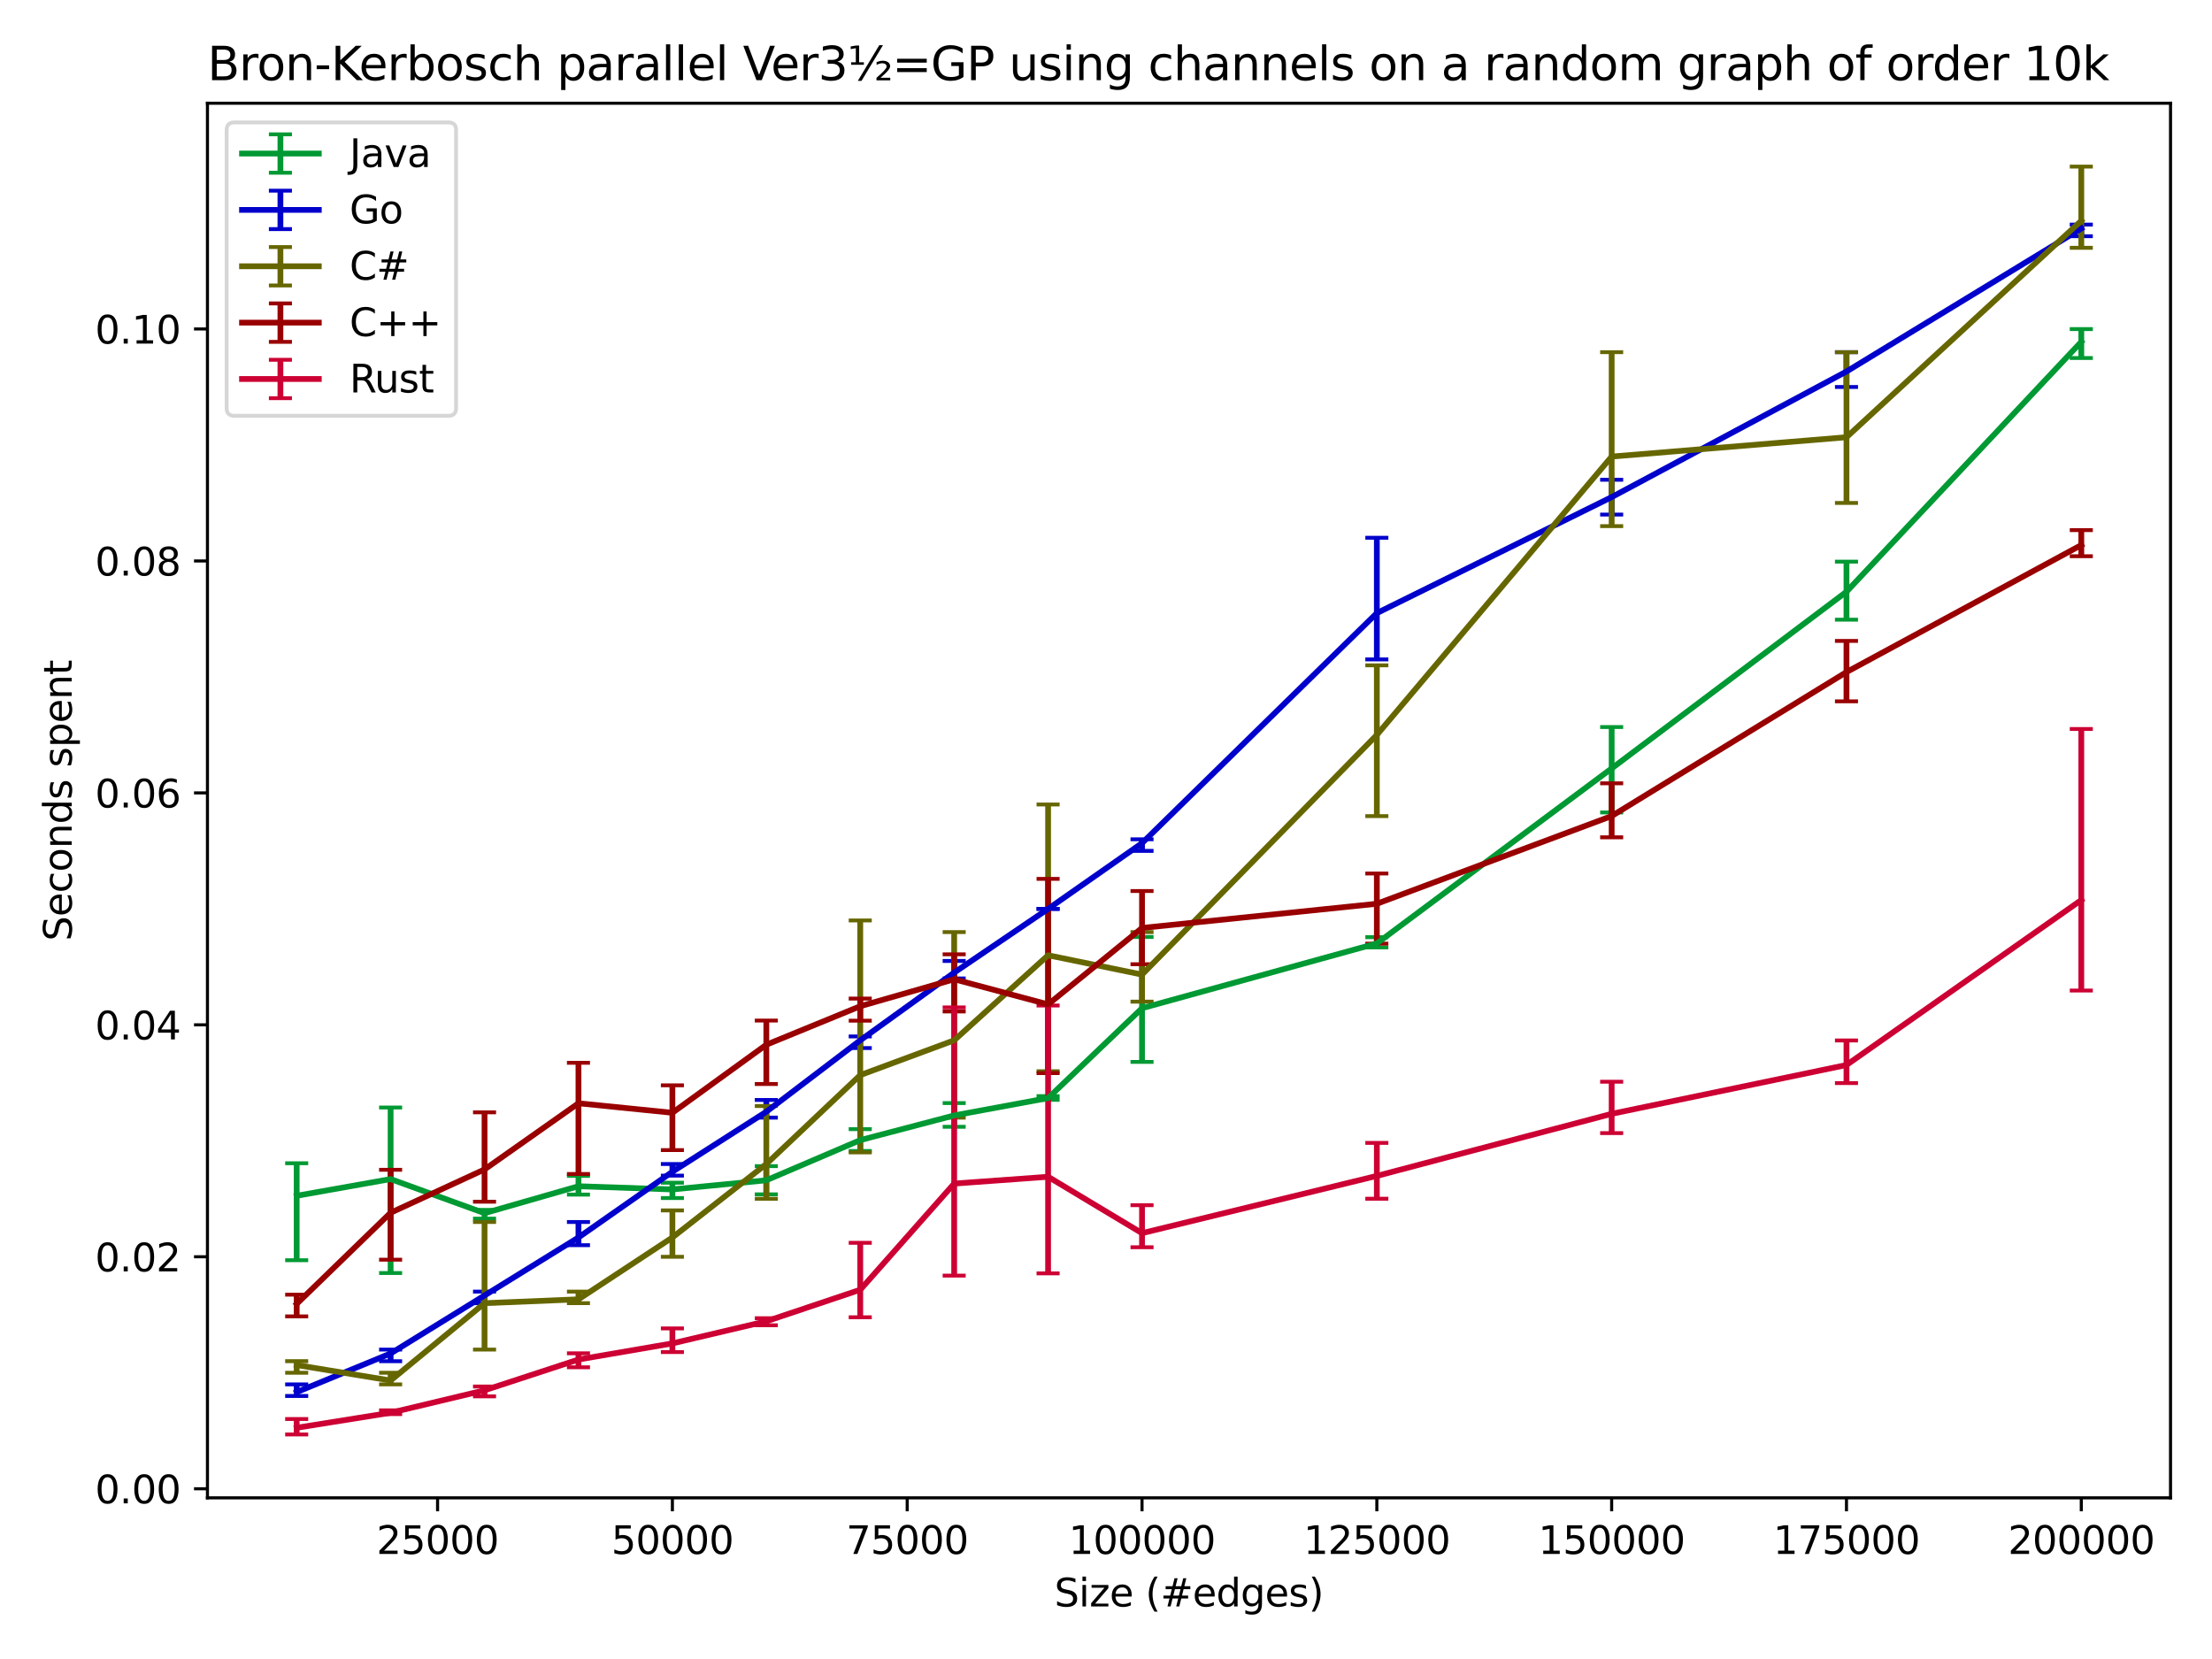 <?xml version="1.0" encoding="utf-8" standalone="no"?>
<!DOCTYPE svg PUBLIC "-//W3C//DTD SVG 1.1//EN"
  "http://www.w3.org/Graphics/SVG/1.1/DTD/svg11.dtd">
<svg xmlns:xlink="http://www.w3.org/1999/xlink" width="576pt" height="432pt" viewBox="0 0 576 432" xmlns="http://www.w3.org/2000/svg" version="1.1">
 <defs>
  <style type="text/css">*{stroke-linejoin: round; stroke-linecap: butt}</style>
 </defs>
 <g id="figure_1">
  <g id="patch_1">
   <path d="M 0 432 
L 576 432 
L 576 0 
L 0 0 
z
" style="fill: #ffffff"/>
  </g>
  <g id="axes_1">
   <g id="patch_2">
    <path d="M 54.02 390.04 
L 565.2 390.04 
L 565.2 26.88 
L 54.02 26.88 
z
" style="fill: #ffffff"/>
   </g>
   <g id="matplotlib.axis_1">
    <g id="xtick_1">
     <g id="line2d_1">
      <defs>
       <path id="mc74f61fcfc" d="M 0 0 
L 0 3.5 
" style="stroke: #000000; stroke-width: 0.8"/>
      </defs>
      <g>
       <use xlink:href="#mc74f61fcfc" x="113.943" y="390.04" style="stroke: #000000; stroke-width: 0.8"/>
      </g>
     </g>
     <g id="text_1">
      <!-- 25000 -->
      <g transform="translate(98.037 404.638) scale(0.1 -0.1)">
       <defs>
        <path id="DejaVuSans-32" d="M 1228 531 
L 3431 531 
L 3431 0 
L 469 0 
L 469 531 
Q 828 903 1448 1529 
Q 2069 2156 2228 2338 
Q 2531 2678 2651 2914 
Q 2772 3150 2772 3378 
Q 2772 3750 2511 3984 
Q 2250 4219 1831 4219 
Q 1534 4219 1204 4116 
Q 875 4013 500 3803 
L 500 4441 
Q 881 4594 1212 4672 
Q 1544 4750 1819 4750 
Q 2544 4750 2975 4387 
Q 3406 4025 3406 3419 
Q 3406 3131 3298 2873 
Q 3191 2616 2906 2266 
Q 2828 2175 2409 1742 
Q 1991 1309 1228 531 
z
" transform="scale(0.016)"/>
        <path id="DejaVuSans-35" d="M 691 4666 
L 3169 4666 
L 3169 4134 
L 1269 4134 
L 1269 2991 
Q 1406 3038 1543 3061 
Q 1681 3084 1819 3084 
Q 2600 3084 3056 2656 
Q 3513 2228 3513 1497 
Q 3513 744 3044 326 
Q 2575 -91 1722 -91 
Q 1428 -91 1123 -41 
Q 819 9 494 109 
L 494 744 
Q 775 591 1075 516 
Q 1375 441 1709 441 
Q 2250 441 2565 725 
Q 2881 1009 2881 1497 
Q 2881 1984 2565 2268 
Q 2250 2553 1709 2553 
Q 1456 2553 1204 2497 
Q 953 2441 691 2322 
L 691 4666 
z
" transform="scale(0.016)"/>
        <path id="DejaVuSans-30" d="M 2034 4250 
Q 1547 4250 1301 3770 
Q 1056 3291 1056 2328 
Q 1056 1369 1301 889 
Q 1547 409 2034 409 
Q 2525 409 2770 889 
Q 3016 1369 3016 2328 
Q 3016 3291 2770 3770 
Q 2525 4250 2034 4250 
z
M 2034 4750 
Q 2819 4750 3233 4129 
Q 3647 3509 3647 2328 
Q 3647 1150 3233 529 
Q 2819 -91 2034 -91 
Q 1250 -91 836 529 
Q 422 1150 422 2328 
Q 422 3509 836 4129 
Q 1250 4750 2034 4750 
z
" transform="scale(0.016)"/>
       </defs>
       <use xlink:href="#DejaVuSans-32"/>
       <use xlink:href="#DejaVuSans-35" x="63.623"/>
       <use xlink:href="#DejaVuSans-30" x="127.246"/>
       <use xlink:href="#DejaVuSans-30" x="190.869"/>
       <use xlink:href="#DejaVuSans-30" x="254.492"/>
      </g>
     </g>
    </g>
    <g id="xtick_2">
     <g id="line2d_2">
      <g>
       <use xlink:href="#mc74f61fcfc" x="175.089" y="390.04" style="stroke: #000000; stroke-width: 0.8"/>
      </g>
     </g>
     <g id="text_2">
      <!-- 50000 -->
      <g transform="translate(159.183 404.638) scale(0.1 -0.1)">
       <use xlink:href="#DejaVuSans-35"/>
       <use xlink:href="#DejaVuSans-30" x="63.623"/>
       <use xlink:href="#DejaVuSans-30" x="127.246"/>
       <use xlink:href="#DejaVuSans-30" x="190.869"/>
       <use xlink:href="#DejaVuSans-30" x="254.492"/>
      </g>
     </g>
    </g>
    <g id="xtick_3">
     <g id="line2d_3">
      <g>
       <use xlink:href="#mc74f61fcfc" x="236.235" y="390.04" style="stroke: #000000; stroke-width: 0.8"/>
      </g>
     </g>
     <g id="text_3">
      <!-- 75000 -->
      <g transform="translate(220.329 404.638) scale(0.1 -0.1)">
       <defs>
        <path id="DejaVuSans-37" d="M 525 4666 
L 3525 4666 
L 3525 4397 
L 1831 0 
L 1172 0 
L 2766 4134 
L 525 4134 
L 525 4666 
z
" transform="scale(0.016)"/>
       </defs>
       <use xlink:href="#DejaVuSans-37"/>
       <use xlink:href="#DejaVuSans-35" x="63.623"/>
       <use xlink:href="#DejaVuSans-30" x="127.246"/>
       <use xlink:href="#DejaVuSans-30" x="190.869"/>
       <use xlink:href="#DejaVuSans-30" x="254.492"/>
      </g>
     </g>
    </g>
    <g id="xtick_4">
     <g id="line2d_4">
      <g>
       <use xlink:href="#mc74f61fcfc" x="297.381" y="390.04" style="stroke: #000000; stroke-width: 0.8"/>
      </g>
     </g>
     <g id="text_4">
      <!-- 100000 -->
      <g transform="translate(278.293 404.638) scale(0.1 -0.1)">
       <defs>
        <path id="DejaVuSans-31" d="M 794 531 
L 1825 531 
L 1825 4091 
L 703 3866 
L 703 4441 
L 1819 4666 
L 2450 4666 
L 2450 531 
L 3481 531 
L 3481 0 
L 794 0 
L 794 531 
z
" transform="scale(0.016)"/>
       </defs>
       <use xlink:href="#DejaVuSans-31"/>
       <use xlink:href="#DejaVuSans-30" x="63.623"/>
       <use xlink:href="#DejaVuSans-30" x="127.246"/>
       <use xlink:href="#DejaVuSans-30" x="190.869"/>
       <use xlink:href="#DejaVuSans-30" x="254.492"/>
       <use xlink:href="#DejaVuSans-30" x="318.115"/>
      </g>
     </g>
    </g>
    <g id="xtick_5">
     <g id="line2d_5">
      <g>
       <use xlink:href="#mc74f61fcfc" x="358.527" y="390.04" style="stroke: #000000; stroke-width: 0.8"/>
      </g>
     </g>
     <g id="text_5">
      <!-- 125000 -->
      <g transform="translate(339.439 404.638) scale(0.1 -0.1)">
       <use xlink:href="#DejaVuSans-31"/>
       <use xlink:href="#DejaVuSans-32" x="63.623"/>
       <use xlink:href="#DejaVuSans-35" x="127.246"/>
       <use xlink:href="#DejaVuSans-30" x="190.869"/>
       <use xlink:href="#DejaVuSans-30" x="254.492"/>
       <use xlink:href="#DejaVuSans-30" x="318.115"/>
      </g>
     </g>
    </g>
    <g id="xtick_6">
     <g id="line2d_6">
      <g>
       <use xlink:href="#mc74f61fcfc" x="419.673" y="390.04" style="stroke: #000000; stroke-width: 0.8"/>
      </g>
     </g>
     <g id="text_6">
      <!-- 150000 -->
      <g transform="translate(400.585 404.638) scale(0.1 -0.1)">
       <use xlink:href="#DejaVuSans-31"/>
       <use xlink:href="#DejaVuSans-35" x="63.623"/>
       <use xlink:href="#DejaVuSans-30" x="127.246"/>
       <use xlink:href="#DejaVuSans-30" x="190.869"/>
       <use xlink:href="#DejaVuSans-30" x="254.492"/>
       <use xlink:href="#DejaVuSans-30" x="318.115"/>
      </g>
     </g>
    </g>
    <g id="xtick_7">
     <g id="line2d_7">
      <g>
       <use xlink:href="#mc74f61fcfc" x="480.819" y="390.04" style="stroke: #000000; stroke-width: 0.8"/>
      </g>
     </g>
     <g id="text_7">
      <!-- 175000 -->
      <g transform="translate(461.731 404.638) scale(0.1 -0.1)">
       <use xlink:href="#DejaVuSans-31"/>
       <use xlink:href="#DejaVuSans-37" x="63.623"/>
       <use xlink:href="#DejaVuSans-35" x="127.246"/>
       <use xlink:href="#DejaVuSans-30" x="190.869"/>
       <use xlink:href="#DejaVuSans-30" x="254.492"/>
       <use xlink:href="#DejaVuSans-30" x="318.115"/>
      </g>
     </g>
    </g>
    <g id="xtick_8">
     <g id="line2d_8">
      <g>
       <use xlink:href="#mc74f61fcfc" x="541.965" y="390.04" style="stroke: #000000; stroke-width: 0.8"/>
      </g>
     </g>
     <g id="text_8">
      <!-- 200000 -->
      <g transform="translate(522.877 404.638) scale(0.1 -0.1)">
       <use xlink:href="#DejaVuSans-32"/>
       <use xlink:href="#DejaVuSans-30" x="63.623"/>
       <use xlink:href="#DejaVuSans-30" x="127.246"/>
       <use xlink:href="#DejaVuSans-30" x="190.869"/>
       <use xlink:href="#DejaVuSans-30" x="254.492"/>
       <use xlink:href="#DejaVuSans-30" x="318.115"/>
      </g>
     </g>
    </g>
    <g id="text_9">
     <!-- Size (#edges) -->
     <g transform="translate(274.559 418.317) scale(0.1 -0.1)">
      <defs>
       <path id="DejaVuSans-53" d="M 3425 4513 
L 3425 3897 
Q 3066 4069 2747 4153 
Q 2428 4238 2131 4238 
Q 1616 4238 1336 4038 
Q 1056 3838 1056 3469 
Q 1056 3159 1242 3001 
Q 1428 2844 1947 2747 
L 2328 2669 
Q 3034 2534 3370 2195 
Q 3706 1856 3706 1288 
Q 3706 609 3251 259 
Q 2797 -91 1919 -91 
Q 1588 -91 1214 -16 
Q 841 59 441 206 
L 441 856 
Q 825 641 1194 531 
Q 1563 422 1919 422 
Q 2459 422 2753 634 
Q 3047 847 3047 1241 
Q 3047 1584 2836 1778 
Q 2625 1972 2144 2069 
L 1759 2144 
Q 1053 2284 737 2584 
Q 422 2884 422 3419 
Q 422 4038 858 4394 
Q 1294 4750 2059 4750 
Q 2388 4750 2728 4690 
Q 3069 4631 3425 4513 
z
" transform="scale(0.016)"/>
       <path id="DejaVuSans-69" d="M 603 3500 
L 1178 3500 
L 1178 0 
L 603 0 
L 603 3500 
z
M 603 4863 
L 1178 4863 
L 1178 4134 
L 603 4134 
L 603 4863 
z
" transform="scale(0.016)"/>
       <path id="DejaVuSans-7a" d="M 353 3500 
L 3084 3500 
L 3084 2975 
L 922 459 
L 3084 459 
L 3084 0 
L 275 0 
L 275 525 
L 2438 3041 
L 353 3041 
L 353 3500 
z
" transform="scale(0.016)"/>
       <path id="DejaVuSans-65" d="M 3597 1894 
L 3597 1613 
L 953 1613 
Q 991 1019 1311 708 
Q 1631 397 2203 397 
Q 2534 397 2845 478 
Q 3156 559 3463 722 
L 3463 178 
Q 3153 47 2828 -22 
Q 2503 -91 2169 -91 
Q 1331 -91 842 396 
Q 353 884 353 1716 
Q 353 2575 817 3079 
Q 1281 3584 2069 3584 
Q 2775 3584 3186 3129 
Q 3597 2675 3597 1894 
z
M 3022 2063 
Q 3016 2534 2758 2815 
Q 2500 3097 2075 3097 
Q 1594 3097 1305 2825 
Q 1016 2553 972 2059 
L 3022 2063 
z
" transform="scale(0.016)"/>
       <path id="DejaVuSans-20" transform="scale(0.016)"/>
       <path id="DejaVuSans-28" d="M 1984 4856 
Q 1566 4138 1362 3434 
Q 1159 2731 1159 2009 
Q 1159 1288 1364 580 
Q 1569 -128 1984 -844 
L 1484 -844 
Q 1016 -109 783 600 
Q 550 1309 550 2009 
Q 550 2706 781 3412 
Q 1013 4119 1484 4856 
L 1984 4856 
z
" transform="scale(0.016)"/>
       <path id="DejaVuSans-23" d="M 3272 2816 
L 2363 2816 
L 2100 1772 
L 3016 1772 
L 3272 2816 
z
M 2803 4594 
L 2478 3297 
L 3391 3297 
L 3719 4594 
L 4219 4594 
L 3897 3297 
L 4872 3297 
L 4872 2816 
L 3775 2816 
L 3519 1772 
L 4513 1772 
L 4513 1294 
L 3397 1294 
L 3072 0 
L 2572 0 
L 2894 1294 
L 1978 1294 
L 1656 0 
L 1153 0 
L 1478 1294 
L 494 1294 
L 494 1772 
L 1594 1772 
L 1856 2816 
L 850 2816 
L 850 3297 
L 1978 3297 
L 2297 4594 
L 2803 4594 
z
" transform="scale(0.016)"/>
       <path id="DejaVuSans-64" d="M 2906 2969 
L 2906 4863 
L 3481 4863 
L 3481 0 
L 2906 0 
L 2906 525 
Q 2725 213 2448 61 
Q 2172 -91 1784 -91 
Q 1150 -91 751 415 
Q 353 922 353 1747 
Q 353 2572 751 3078 
Q 1150 3584 1784 3584 
Q 2172 3584 2448 3432 
Q 2725 3281 2906 2969 
z
M 947 1747 
Q 947 1113 1208 752 
Q 1469 391 1925 391 
Q 2381 391 2643 752 
Q 2906 1113 2906 1747 
Q 2906 2381 2643 2742 
Q 2381 3103 1925 3103 
Q 1469 3103 1208 2742 
Q 947 2381 947 1747 
z
" transform="scale(0.016)"/>
       <path id="DejaVuSans-67" d="M 2906 1791 
Q 2906 2416 2648 2759 
Q 2391 3103 1925 3103 
Q 1463 3103 1205 2759 
Q 947 2416 947 1791 
Q 947 1169 1205 825 
Q 1463 481 1925 481 
Q 2391 481 2648 825 
Q 2906 1169 2906 1791 
z
M 3481 434 
Q 3481 -459 3084 -895 
Q 2688 -1331 1869 -1331 
Q 1566 -1331 1297 -1286 
Q 1028 -1241 775 -1147 
L 775 -588 
Q 1028 -725 1275 -790 
Q 1522 -856 1778 -856 
Q 2344 -856 2625 -561 
Q 2906 -266 2906 331 
L 2906 616 
Q 2728 306 2450 153 
Q 2172 0 1784 0 
Q 1141 0 747 490 
Q 353 981 353 1791 
Q 353 2603 747 3093 
Q 1141 3584 1784 3584 
Q 2172 3584 2450 3431 
Q 2728 3278 2906 2969 
L 2906 3500 
L 3481 3500 
L 3481 434 
z
" transform="scale(0.016)"/>
       <path id="DejaVuSans-73" d="M 2834 3397 
L 2834 2853 
Q 2591 2978 2328 3040 
Q 2066 3103 1784 3103 
Q 1356 3103 1142 2972 
Q 928 2841 928 2578 
Q 928 2378 1081 2264 
Q 1234 2150 1697 2047 
L 1894 2003 
Q 2506 1872 2764 1633 
Q 3022 1394 3022 966 
Q 3022 478 2636 193 
Q 2250 -91 1575 -91 
Q 1294 -91 989 -36 
Q 684 19 347 128 
L 347 722 
Q 666 556 975 473 
Q 1284 391 1588 391 
Q 1994 391 2212 530 
Q 2431 669 2431 922 
Q 2431 1156 2273 1281 
Q 2116 1406 1581 1522 
L 1381 1569 
Q 847 1681 609 1914 
Q 372 2147 372 2553 
Q 372 3047 722 3315 
Q 1072 3584 1716 3584 
Q 2034 3584 2315 3537 
Q 2597 3491 2834 3397 
z
" transform="scale(0.016)"/>
       <path id="DejaVuSans-29" d="M 513 4856 
L 1013 4856 
Q 1481 4119 1714 3412 
Q 1947 2706 1947 2009 
Q 1947 1309 1714 600 
Q 1481 -109 1013 -844 
L 513 -844 
Q 928 -128 1133 580 
Q 1338 1288 1338 2009 
Q 1338 2731 1133 3434 
Q 928 4138 513 4856 
z
" transform="scale(0.016)"/>
      </defs>
      <use xlink:href="#DejaVuSans-53"/>
      <use xlink:href="#DejaVuSans-69" x="63.477"/>
      <use xlink:href="#DejaVuSans-7a" x="91.26"/>
      <use xlink:href="#DejaVuSans-65" x="143.75"/>
      <use xlink:href="#DejaVuSans-20" x="205.273"/>
      <use xlink:href="#DejaVuSans-28" x="237.061"/>
      <use xlink:href="#DejaVuSans-23" x="276.074"/>
      <use xlink:href="#DejaVuSans-65" x="359.863"/>
      <use xlink:href="#DejaVuSans-64" x="421.387"/>
      <use xlink:href="#DejaVuSans-67" x="484.863"/>
      <use xlink:href="#DejaVuSans-65" x="548.34"/>
      <use xlink:href="#DejaVuSans-73" x="609.863"/>
      <use xlink:href="#DejaVuSans-29" x="661.963"/>
     </g>
    </g>
   </g>
   <g id="matplotlib.axis_2">
    <g id="ytick_1">
     <g id="line2d_9">
      <defs>
       <path id="m7eb1c47a8f" d="M 0 0 
L -3.5 0 
" style="stroke: #000000; stroke-width: 0.8"/>
      </defs>
      <g>
       <use xlink:href="#m7eb1c47a8f" x="54.02" y="387.667" style="stroke: #000000; stroke-width: 0.8"/>
      </g>
     </g>
     <g id="text_10">
      <!-- 0.00 -->
      <g transform="translate(24.754 391.466) scale(0.1 -0.1)">
       <defs>
        <path id="DejaVuSans-2e" d="M 684 794 
L 1344 794 
L 1344 0 
L 684 0 
L 684 794 
z
" transform="scale(0.016)"/>
       </defs>
       <use xlink:href="#DejaVuSans-30"/>
       <use xlink:href="#DejaVuSans-2e" x="63.623"/>
       <use xlink:href="#DejaVuSans-30" x="95.41"/>
       <use xlink:href="#DejaVuSans-30" x="159.033"/>
      </g>
     </g>
    </g>
    <g id="ytick_2">
     <g id="line2d_10">
      <g>
       <use xlink:href="#m7eb1c47a8f" x="54.02" y="327.267" style="stroke: #000000; stroke-width: 0.8"/>
      </g>
     </g>
     <g id="text_11">
      <!-- 0.02 -->
      <g transform="translate(24.754 331.066) scale(0.1 -0.1)">
       <use xlink:href="#DejaVuSans-30"/>
       <use xlink:href="#DejaVuSans-2e" x="63.623"/>
       <use xlink:href="#DejaVuSans-30" x="95.41"/>
       <use xlink:href="#DejaVuSans-32" x="159.033"/>
      </g>
     </g>
    </g>
    <g id="ytick_3">
     <g id="line2d_11">
      <g>
       <use xlink:href="#m7eb1c47a8f" x="54.02" y="266.867" style="stroke: #000000; stroke-width: 0.8"/>
      </g>
     </g>
     <g id="text_12">
      <!-- 0.04 -->
      <g transform="translate(24.754 270.666) scale(0.1 -0.1)">
       <defs>
        <path id="DejaVuSans-34" d="M 2419 4116 
L 825 1625 
L 2419 1625 
L 2419 4116 
z
M 2253 4666 
L 3047 4666 
L 3047 1625 
L 3713 1625 
L 3713 1100 
L 3047 1100 
L 3047 0 
L 2419 0 
L 2419 1100 
L 313 1100 
L 313 1709 
L 2253 4666 
z
" transform="scale(0.016)"/>
       </defs>
       <use xlink:href="#DejaVuSans-30"/>
       <use xlink:href="#DejaVuSans-2e" x="63.623"/>
       <use xlink:href="#DejaVuSans-30" x="95.41"/>
       <use xlink:href="#DejaVuSans-34" x="159.033"/>
      </g>
     </g>
    </g>
    <g id="ytick_4">
     <g id="line2d_12">
      <g>
       <use xlink:href="#m7eb1c47a8f" x="54.02" y="206.467" style="stroke: #000000; stroke-width: 0.8"/>
      </g>
     </g>
     <g id="text_13">
      <!-- 0.06 -->
      <g transform="translate(24.754 210.266) scale(0.1 -0.1)">
       <defs>
        <path id="DejaVuSans-36" d="M 2113 2584 
Q 1688 2584 1439 2293 
Q 1191 2003 1191 1497 
Q 1191 994 1439 701 
Q 1688 409 2113 409 
Q 2538 409 2786 701 
Q 3034 994 3034 1497 
Q 3034 2003 2786 2293 
Q 2538 2584 2113 2584 
z
M 3366 4563 
L 3366 3988 
Q 3128 4100 2886 4159 
Q 2644 4219 2406 4219 
Q 1781 4219 1451 3797 
Q 1122 3375 1075 2522 
Q 1259 2794 1537 2939 
Q 1816 3084 2150 3084 
Q 2853 3084 3261 2657 
Q 3669 2231 3669 1497 
Q 3669 778 3244 343 
Q 2819 -91 2113 -91 
Q 1303 -91 875 529 
Q 447 1150 447 2328 
Q 447 3434 972 4092 
Q 1497 4750 2381 4750 
Q 2619 4750 2861 4703 
Q 3103 4656 3366 4563 
z
" transform="scale(0.016)"/>
       </defs>
       <use xlink:href="#DejaVuSans-30"/>
       <use xlink:href="#DejaVuSans-2e" x="63.623"/>
       <use xlink:href="#DejaVuSans-30" x="95.41"/>
       <use xlink:href="#DejaVuSans-36" x="159.033"/>
      </g>
     </g>
    </g>
    <g id="ytick_5">
     <g id="line2d_13">
      <g>
       <use xlink:href="#m7eb1c47a8f" x="54.02" y="146.067" style="stroke: #000000; stroke-width: 0.8"/>
      </g>
     </g>
     <g id="text_14">
      <!-- 0.08 -->
      <g transform="translate(24.754 149.866) scale(0.1 -0.1)">
       <defs>
        <path id="DejaVuSans-38" d="M 2034 2216 
Q 1584 2216 1326 1975 
Q 1069 1734 1069 1313 
Q 1069 891 1326 650 
Q 1584 409 2034 409 
Q 2484 409 2743 651 
Q 3003 894 3003 1313 
Q 3003 1734 2745 1975 
Q 2488 2216 2034 2216 
z
M 1403 2484 
Q 997 2584 770 2862 
Q 544 3141 544 3541 
Q 544 4100 942 4425 
Q 1341 4750 2034 4750 
Q 2731 4750 3128 4425 
Q 3525 4100 3525 3541 
Q 3525 3141 3298 2862 
Q 3072 2584 2669 2484 
Q 3125 2378 3379 2068 
Q 3634 1759 3634 1313 
Q 3634 634 3220 271 
Q 2806 -91 2034 -91 
Q 1263 -91 848 271 
Q 434 634 434 1313 
Q 434 1759 690 2068 
Q 947 2378 1403 2484 
z
M 1172 3481 
Q 1172 3119 1398 2916 
Q 1625 2713 2034 2713 
Q 2441 2713 2670 2916 
Q 2900 3119 2900 3481 
Q 2900 3844 2670 4047 
Q 2441 4250 2034 4250 
Q 1625 4250 1398 4047 
Q 1172 3844 1172 3481 
z
" transform="scale(0.016)"/>
       </defs>
       <use xlink:href="#DejaVuSans-30"/>
       <use xlink:href="#DejaVuSans-2e" x="63.623"/>
       <use xlink:href="#DejaVuSans-30" x="95.41"/>
       <use xlink:href="#DejaVuSans-38" x="159.033"/>
      </g>
     </g>
    </g>
    <g id="ytick_6">
     <g id="line2d_14">
      <g>
       <use xlink:href="#m7eb1c47a8f" x="54.02" y="85.667" style="stroke: #000000; stroke-width: 0.8"/>
      </g>
     </g>
     <g id="text_15">
      <!-- 0.10 -->
      <g transform="translate(24.754 89.466) scale(0.1 -0.1)">
       <use xlink:href="#DejaVuSans-30"/>
       <use xlink:href="#DejaVuSans-2e" x="63.623"/>
       <use xlink:href="#DejaVuSans-31" x="95.41"/>
       <use xlink:href="#DejaVuSans-30" x="159.033"/>
      </g>
     </g>
    </g>
    <g id="text_16">
     <!-- Seconds spent -->
     <g transform="translate(18.675 245.04) rotate(-90) scale(0.1 -0.1)">
      <defs>
       <path id="DejaVuSans-63" d="M 3122 3366 
L 3122 2828 
Q 2878 2963 2633 3030 
Q 2388 3097 2138 3097 
Q 1578 3097 1268 2742 
Q 959 2388 959 1747 
Q 959 1106 1268 751 
Q 1578 397 2138 397 
Q 2388 397 2633 464 
Q 2878 531 3122 666 
L 3122 134 
Q 2881 22 2623 -34 
Q 2366 -91 2075 -91 
Q 1284 -91 818 406 
Q 353 903 353 1747 
Q 353 2603 823 3093 
Q 1294 3584 2113 3584 
Q 2378 3584 2631 3529 
Q 2884 3475 3122 3366 
z
" transform="scale(0.016)"/>
       <path id="DejaVuSans-6f" d="M 1959 3097 
Q 1497 3097 1228 2736 
Q 959 2375 959 1747 
Q 959 1119 1226 758 
Q 1494 397 1959 397 
Q 2419 397 2687 759 
Q 2956 1122 2956 1747 
Q 2956 2369 2687 2733 
Q 2419 3097 1959 3097 
z
M 1959 3584 
Q 2709 3584 3137 3096 
Q 3566 2609 3566 1747 
Q 3566 888 3137 398 
Q 2709 -91 1959 -91 
Q 1206 -91 779 398 
Q 353 888 353 1747 
Q 353 2609 779 3096 
Q 1206 3584 1959 3584 
z
" transform="scale(0.016)"/>
       <path id="DejaVuSans-6e" d="M 3513 2113 
L 3513 0 
L 2938 0 
L 2938 2094 
Q 2938 2591 2744 2837 
Q 2550 3084 2163 3084 
Q 1697 3084 1428 2787 
Q 1159 2491 1159 1978 
L 1159 0 
L 581 0 
L 581 3500 
L 1159 3500 
L 1159 2956 
Q 1366 3272 1645 3428 
Q 1925 3584 2291 3584 
Q 2894 3584 3203 3211 
Q 3513 2838 3513 2113 
z
" transform="scale(0.016)"/>
       <path id="DejaVuSans-70" d="M 1159 525 
L 1159 -1331 
L 581 -1331 
L 581 3500 
L 1159 3500 
L 1159 2969 
Q 1341 3281 1617 3432 
Q 1894 3584 2278 3584 
Q 2916 3584 3314 3078 
Q 3713 2572 3713 1747 
Q 3713 922 3314 415 
Q 2916 -91 2278 -91 
Q 1894 -91 1617 61 
Q 1341 213 1159 525 
z
M 3116 1747 
Q 3116 2381 2855 2742 
Q 2594 3103 2138 3103 
Q 1681 3103 1420 2742 
Q 1159 2381 1159 1747 
Q 1159 1113 1420 752 
Q 1681 391 2138 391 
Q 2594 391 2855 752 
Q 3116 1113 3116 1747 
z
" transform="scale(0.016)"/>
       <path id="DejaVuSans-74" d="M 1172 4494 
L 1172 3500 
L 2356 3500 
L 2356 3053 
L 1172 3053 
L 1172 1153 
Q 1172 725 1289 603 
Q 1406 481 1766 481 
L 2356 481 
L 2356 0 
L 1766 0 
Q 1100 0 847 248 
Q 594 497 594 1153 
L 594 3053 
L 172 3053 
L 172 3500 
L 594 3500 
L 594 4494 
L 1172 4494 
z
" transform="scale(0.016)"/>
      </defs>
      <use xlink:href="#DejaVuSans-53"/>
      <use xlink:href="#DejaVuSans-65" x="63.477"/>
      <use xlink:href="#DejaVuSans-63" x="125"/>
      <use xlink:href="#DejaVuSans-6f" x="179.98"/>
      <use xlink:href="#DejaVuSans-6e" x="241.162"/>
      <use xlink:href="#DejaVuSans-64" x="304.541"/>
      <use xlink:href="#DejaVuSans-73" x="368.018"/>
      <use xlink:href="#DejaVuSans-20" x="420.117"/>
      <use xlink:href="#DejaVuSans-73" x="451.904"/>
      <use xlink:href="#DejaVuSans-70" x="504.004"/>
      <use xlink:href="#DejaVuSans-65" x="567.48"/>
      <use xlink:href="#DejaVuSans-6e" x="629.004"/>
      <use xlink:href="#DejaVuSans-74" x="692.383"/>
     </g>
    </g>
   </g>
   <g id="LineCollection_1">
    <path d="M 77.255 328.155 
L 77.255 302.905 
" clip-path="url(#p6529becad3)" style="fill: none; stroke: #009933; stroke-width: 1.5"/>
    <path d="M 101.714 331.495 
L 101.714 288.394 
" clip-path="url(#p6529becad3)" style="fill: none; stroke: #009933; stroke-width: 1.5"/>
    <path d="M 126.172 317.328 
L 126.172 315.06 
" clip-path="url(#p6529becad3)" style="fill: none; stroke: #009933; stroke-width: 1.5"/>
    <path d="M 150.631 311.071 
L 150.631 306.199 
" clip-path="url(#p6529becad3)" style="fill: none; stroke: #009933; stroke-width: 1.5"/>
    <path d="M 175.089 311.965 
L 175.089 307.972 
" clip-path="url(#p6529becad3)" style="fill: none; stroke: #009933; stroke-width: 1.5"/>
    <path d="M 199.547 311.01 
L 199.547 303.66 
" clip-path="url(#p6529becad3)" style="fill: none; stroke: #009933; stroke-width: 1.5"/>
    <path d="M 224.006 299.71 
L 224.006 294.023 
" clip-path="url(#p6529becad3)" style="fill: none; stroke: #009933; stroke-width: 1.5"/>
    <path d="M 248.464 293.416 
L 248.464 287.24 
" clip-path="url(#p6529becad3)" style="fill: none; stroke: #009933; stroke-width: 1.5"/>
    <path d="M 272.922 286.4 
L 272.922 285.434 
" clip-path="url(#p6529becad3)" style="fill: none; stroke: #009933; stroke-width: 1.5"/>
    <path d="M 297.381 276.522 
L 297.381 243.985 
" clip-path="url(#p6529becad3)" style="fill: none; stroke: #009933; stroke-width: 1.5"/>
    <path d="M 358.527 246.703 
L 358.527 244.039 
" clip-path="url(#p6529becad3)" style="fill: none; stroke: #009933; stroke-width: 1.5"/>
    <path d="M 419.673 211.562 
L 419.673 189.314 
" clip-path="url(#p6529becad3)" style="fill: none; stroke: #009933; stroke-width: 1.5"/>
    <path d="M 480.819 161.363 
L 480.819 146.251 
" clip-path="url(#p6529becad3)" style="fill: none; stroke: #009933; stroke-width: 1.5"/>
    <path d="M 541.965 93.232 
L 541.965 85.694 
" clip-path="url(#p6529becad3)" style="fill: none; stroke: #009933; stroke-width: 1.5"/>
   </g>
   <g id="line2d_15">
    <defs>
     <path id="m567d63a80a" d="M 3 0 
L -3 -0 
" style="stroke: #009933"/>
    </defs>
    <g clip-path="url(#p6529becad3)">
     <use xlink:href="#m567d63a80a" x="77.255" y="328.155" style="fill: #009933; stroke: #009933"/>
     <use xlink:href="#m567d63a80a" x="101.714" y="331.495" style="fill: #009933; stroke: #009933"/>
     <use xlink:href="#m567d63a80a" x="126.172" y="317.328" style="fill: #009933; stroke: #009933"/>
     <use xlink:href="#m567d63a80a" x="150.631" y="311.071" style="fill: #009933; stroke: #009933"/>
     <use xlink:href="#m567d63a80a" x="175.089" y="311.965" style="fill: #009933; stroke: #009933"/>
     <use xlink:href="#m567d63a80a" x="199.547" y="311.01" style="fill: #009933; stroke: #009933"/>
     <use xlink:href="#m567d63a80a" x="224.006" y="299.71" style="fill: #009933; stroke: #009933"/>
     <use xlink:href="#m567d63a80a" x="248.464" y="293.416" style="fill: #009933; stroke: #009933"/>
     <use xlink:href="#m567d63a80a" x="272.922" y="286.4" style="fill: #009933; stroke: #009933"/>
     <use xlink:href="#m567d63a80a" x="297.381" y="276.522" style="fill: #009933; stroke: #009933"/>
     <use xlink:href="#m567d63a80a" x="358.527" y="246.703" style="fill: #009933; stroke: #009933"/>
     <use xlink:href="#m567d63a80a" x="419.673" y="211.562" style="fill: #009933; stroke: #009933"/>
     <use xlink:href="#m567d63a80a" x="480.819" y="161.363" style="fill: #009933; stroke: #009933"/>
     <use xlink:href="#m567d63a80a" x="541.965" y="93.232" style="fill: #009933; stroke: #009933"/>
    </g>
   </g>
   <g id="line2d_16">
    <g clip-path="url(#p6529becad3)">
     <use xlink:href="#m567d63a80a" x="77.255" y="302.905" style="fill: #009933; stroke: #009933"/>
     <use xlink:href="#m567d63a80a" x="101.714" y="288.394" style="fill: #009933; stroke: #009933"/>
     <use xlink:href="#m567d63a80a" x="126.172" y="315.06" style="fill: #009933; stroke: #009933"/>
     <use xlink:href="#m567d63a80a" x="150.631" y="306.199" style="fill: #009933; stroke: #009933"/>
     <use xlink:href="#m567d63a80a" x="175.089" y="307.972" style="fill: #009933; stroke: #009933"/>
     <use xlink:href="#m567d63a80a" x="199.547" y="303.66" style="fill: #009933; stroke: #009933"/>
     <use xlink:href="#m567d63a80a" x="224.006" y="294.023" style="fill: #009933; stroke: #009933"/>
     <use xlink:href="#m567d63a80a" x="248.464" y="287.24" style="fill: #009933; stroke: #009933"/>
     <use xlink:href="#m567d63a80a" x="272.922" y="285.434" style="fill: #009933; stroke: #009933"/>
     <use xlink:href="#m567d63a80a" x="297.381" y="243.985" style="fill: #009933; stroke: #009933"/>
     <use xlink:href="#m567d63a80a" x="358.527" y="244.039" style="fill: #009933; stroke: #009933"/>
     <use xlink:href="#m567d63a80a" x="419.673" y="189.314" style="fill: #009933; stroke: #009933"/>
     <use xlink:href="#m567d63a80a" x="480.819" y="146.251" style="fill: #009933; stroke: #009933"/>
     <use xlink:href="#m567d63a80a" x="541.965" y="85.694" style="fill: #009933; stroke: #009933"/>
    </g>
   </g>
   <g id="LineCollection_2">
    <path d="M 77.255 363.51 
L 77.255 360.487 
" clip-path="url(#p6529becad3)" style="fill: none; stroke: #0000cc; stroke-width: 1.5"/>
    <path d="M 101.714 354.453 
L 101.714 351.424 
" clip-path="url(#p6529becad3)" style="fill: none; stroke: #0000cc; stroke-width: 1.5"/>
    <path d="M 126.172 339.353 
L 126.172 336.33 
" clip-path="url(#p6529becad3)" style="fill: none; stroke: #0000cc; stroke-width: 1.5"/>
    <path d="M 150.631 324.247 
L 150.631 318.204 
" clip-path="url(#p6529becad3)" style="fill: none; stroke: #0000cc; stroke-width: 1.5"/>
    <path d="M 175.089 306.13 
L 175.089 303.107 
" clip-path="url(#p6529becad3)" style="fill: none; stroke: #0000cc; stroke-width: 1.5"/>
    <path d="M 199.547 291.027 
L 199.547 286.431 
" clip-path="url(#p6529becad3)" style="fill: none; stroke: #0000cc; stroke-width: 1.5"/>
    <path d="M 224.006 272.904 
L 224.006 269.884 
" clip-path="url(#p6529becad3)" style="fill: none; stroke: #0000cc; stroke-width: 1.5"/>
    <path d="M 248.464 254.79 
L 248.464 250.23 
" clip-path="url(#p6529becad3)" style="fill: none; stroke: #0000cc; stroke-width: 1.5"/>
    <path d="M 272.922 236.667 
L 272.922 236.667 
" clip-path="url(#p6529becad3)" style="fill: none; stroke: #0000cc; stroke-width: 1.5"/>
    <path d="M 297.381 221.567 
L 297.381 218.544 
" clip-path="url(#p6529becad3)" style="fill: none; stroke: #0000cc; stroke-width: 1.5"/>
    <path d="M 358.527 171.71 
L 358.527 140.024 
" clip-path="url(#p6529becad3)" style="fill: none; stroke: #0000cc; stroke-width: 1.5"/>
    <path d="M 419.673 133.99 
L 419.673 124.924 
" clip-path="url(#p6529becad3)" style="fill: none; stroke: #0000cc; stroke-width: 1.5"/>
    <path d="M 480.819 100.767 
L 480.819 91.71 
" clip-path="url(#p6529becad3)" style="fill: none; stroke: #0000cc; stroke-width: 1.5"/>
    <path d="M 541.965 61.51 
L 541.965 58.484 
" clip-path="url(#p6529becad3)" style="fill: none; stroke: #0000cc; stroke-width: 1.5"/>
   </g>
   <g id="line2d_17">
    <defs>
     <path id="m71e13e22db" d="M 3 0 
L -3 -0 
" style="stroke: #0000cc"/>
    </defs>
    <g clip-path="url(#p6529becad3)">
     <use xlink:href="#m71e13e22db" x="77.255" y="363.51" style="fill: #0000cc; stroke: #0000cc"/>
     <use xlink:href="#m71e13e22db" x="101.714" y="354.453" style="fill: #0000cc; stroke: #0000cc"/>
     <use xlink:href="#m71e13e22db" x="126.172" y="339.353" style="fill: #0000cc; stroke: #0000cc"/>
     <use xlink:href="#m71e13e22db" x="150.631" y="324.247" style="fill: #0000cc; stroke: #0000cc"/>
     <use xlink:href="#m71e13e22db" x="175.089" y="306.13" style="fill: #0000cc; stroke: #0000cc"/>
     <use xlink:href="#m71e13e22db" x="199.547" y="291.027" style="fill: #0000cc; stroke: #0000cc"/>
     <use xlink:href="#m71e13e22db" x="224.006" y="272.904" style="fill: #0000cc; stroke: #0000cc"/>
     <use xlink:href="#m71e13e22db" x="248.464" y="254.79" style="fill: #0000cc; stroke: #0000cc"/>
     <use xlink:href="#m71e13e22db" x="272.922" y="236.667" style="fill: #0000cc; stroke: #0000cc"/>
     <use xlink:href="#m71e13e22db" x="297.381" y="221.567" style="fill: #0000cc; stroke: #0000cc"/>
     <use xlink:href="#m71e13e22db" x="358.527" y="171.71" style="fill: #0000cc; stroke: #0000cc"/>
     <use xlink:href="#m71e13e22db" x="419.673" y="133.99" style="fill: #0000cc; stroke: #0000cc"/>
     <use xlink:href="#m71e13e22db" x="480.819" y="100.767" style="fill: #0000cc; stroke: #0000cc"/>
     <use xlink:href="#m71e13e22db" x="541.965" y="61.51" style="fill: #0000cc; stroke: #0000cc"/>
    </g>
   </g>
   <g id="line2d_18">
    <g clip-path="url(#p6529becad3)">
     <use xlink:href="#m71e13e22db" x="77.255" y="360.487" style="fill: #0000cc; stroke: #0000cc"/>
     <use xlink:href="#m71e13e22db" x="101.714" y="351.424" style="fill: #0000cc; stroke: #0000cc"/>
     <use xlink:href="#m71e13e22db" x="126.172" y="336.33" style="fill: #0000cc; stroke: #0000cc"/>
     <use xlink:href="#m71e13e22db" x="150.631" y="318.204" style="fill: #0000cc; stroke: #0000cc"/>
     <use xlink:href="#m71e13e22db" x="175.089" y="303.107" style="fill: #0000cc; stroke: #0000cc"/>
     <use xlink:href="#m71e13e22db" x="199.547" y="286.431" style="fill: #0000cc; stroke: #0000cc"/>
     <use xlink:href="#m71e13e22db" x="224.006" y="269.884" style="fill: #0000cc; stroke: #0000cc"/>
     <use xlink:href="#m71e13e22db" x="248.464" y="250.23" style="fill: #0000cc; stroke: #0000cc"/>
     <use xlink:href="#m71e13e22db" x="272.922" y="236.667" style="fill: #0000cc; stroke: #0000cc"/>
     <use xlink:href="#m71e13e22db" x="297.381" y="218.544" style="fill: #0000cc; stroke: #0000cc"/>
     <use xlink:href="#m71e13e22db" x="358.527" y="140.024" style="fill: #0000cc; stroke: #0000cc"/>
     <use xlink:href="#m71e13e22db" x="419.673" y="124.924" style="fill: #0000cc; stroke: #0000cc"/>
     <use xlink:href="#m71e13e22db" x="480.819" y="91.71" style="fill: #0000cc; stroke: #0000cc"/>
     <use xlink:href="#m71e13e22db" x="541.965" y="58.484" style="fill: #0000cc; stroke: #0000cc"/>
    </g>
   </g>
   <g id="LineCollection_3">
    <path d="M 77.255 357.467 
L 77.255 354.447 
" clip-path="url(#p6529becad3)" style="fill: none; stroke: #666600; stroke-width: 1.5"/>
    <path d="M 101.714 360.487 
L 101.714 357.467 
" clip-path="url(#p6529becad3)" style="fill: none; stroke: #666600; stroke-width: 1.5"/>
    <path d="M 126.172 351.427 
L 126.172 318.207 
" clip-path="url(#p6529becad3)" style="fill: none; stroke: #666600; stroke-width: 1.5"/>
    <path d="M 150.631 339.347 
L 150.631 336.327 
" clip-path="url(#p6529becad3)" style="fill: none; stroke: #666600; stroke-width: 1.5"/>
    <path d="M 175.089 327.267 
L 175.089 315.187 
" clip-path="url(#p6529becad3)" style="fill: none; stroke: #666600; stroke-width: 1.5"/>
    <path d="M 199.547 312.167 
L 199.547 288.007 
" clip-path="url(#p6529becad3)" style="fill: none; stroke: #666600; stroke-width: 1.5"/>
    <path d="M 224.006 300.087 
L 224.006 239.687 
" clip-path="url(#p6529becad3)" style="fill: none; stroke: #666600; stroke-width: 1.5"/>
    <path d="M 248.464 291.027 
L 248.464 242.707 
" clip-path="url(#p6529becad3)" style="fill: none; stroke: #666600; stroke-width: 1.5"/>
    <path d="M 272.922 278.947 
L 272.922 209.487 
" clip-path="url(#p6529becad3)" style="fill: none; stroke: #666600; stroke-width: 1.5"/>
    <path d="M 297.381 260.827 
L 297.381 242.707 
" clip-path="url(#p6529becad3)" style="fill: none; stroke: #666600; stroke-width: 1.5"/>
    <path d="M 358.527 212.507 
L 358.527 173.247 
" clip-path="url(#p6529becad3)" style="fill: none; stroke: #666600; stroke-width: 1.5"/>
    <path d="M 419.673 137.007 
L 419.673 91.707 
" clip-path="url(#p6529becad3)" style="fill: none; stroke: #666600; stroke-width: 1.5"/>
    <path d="M 480.819 130.967 
L 480.819 91.707 
" clip-path="url(#p6529becad3)" style="fill: none; stroke: #666600; stroke-width: 1.5"/>
    <path d="M 541.965 64.527 
L 541.965 43.387 
" clip-path="url(#p6529becad3)" style="fill: none; stroke: #666600; stroke-width: 1.5"/>
   </g>
   <g id="line2d_19">
    <defs>
     <path id="ma612d83d5a" d="M 3 0 
L -3 -0 
" style="stroke: #666600"/>
    </defs>
    <g clip-path="url(#p6529becad3)">
     <use xlink:href="#ma612d83d5a" x="77.255" y="357.467" style="fill: #666600; stroke: #666600"/>
     <use xlink:href="#ma612d83d5a" x="101.714" y="360.487" style="fill: #666600; stroke: #666600"/>
     <use xlink:href="#ma612d83d5a" x="126.172" y="351.427" style="fill: #666600; stroke: #666600"/>
     <use xlink:href="#ma612d83d5a" x="150.631" y="339.347" style="fill: #666600; stroke: #666600"/>
     <use xlink:href="#ma612d83d5a" x="175.089" y="327.267" style="fill: #666600; stroke: #666600"/>
     <use xlink:href="#ma612d83d5a" x="199.547" y="312.167" style="fill: #666600; stroke: #666600"/>
     <use xlink:href="#ma612d83d5a" x="224.006" y="300.087" style="fill: #666600; stroke: #666600"/>
     <use xlink:href="#ma612d83d5a" x="248.464" y="291.027" style="fill: #666600; stroke: #666600"/>
     <use xlink:href="#ma612d83d5a" x="272.922" y="278.947" style="fill: #666600; stroke: #666600"/>
     <use xlink:href="#ma612d83d5a" x="297.381" y="260.827" style="fill: #666600; stroke: #666600"/>
     <use xlink:href="#ma612d83d5a" x="358.527" y="212.507" style="fill: #666600; stroke: #666600"/>
     <use xlink:href="#ma612d83d5a" x="419.673" y="137.007" style="fill: #666600; stroke: #666600"/>
     <use xlink:href="#ma612d83d5a" x="480.819" y="130.967" style="fill: #666600; stroke: #666600"/>
     <use xlink:href="#ma612d83d5a" x="541.965" y="64.527" style="fill: #666600; stroke: #666600"/>
    </g>
   </g>
   <g id="line2d_20">
    <g clip-path="url(#p6529becad3)">
     <use xlink:href="#ma612d83d5a" x="77.255" y="354.447" style="fill: #666600; stroke: #666600"/>
     <use xlink:href="#ma612d83d5a" x="101.714" y="357.467" style="fill: #666600; stroke: #666600"/>
     <use xlink:href="#ma612d83d5a" x="126.172" y="318.207" style="fill: #666600; stroke: #666600"/>
     <use xlink:href="#ma612d83d5a" x="150.631" y="336.327" style="fill: #666600; stroke: #666600"/>
     <use xlink:href="#ma612d83d5a" x="175.089" y="315.187" style="fill: #666600; stroke: #666600"/>
     <use xlink:href="#ma612d83d5a" x="199.547" y="288.007" style="fill: #666600; stroke: #666600"/>
     <use xlink:href="#ma612d83d5a" x="224.006" y="239.687" style="fill: #666600; stroke: #666600"/>
     <use xlink:href="#ma612d83d5a" x="248.464" y="242.707" style="fill: #666600; stroke: #666600"/>
     <use xlink:href="#ma612d83d5a" x="272.922" y="209.487" style="fill: #666600; stroke: #666600"/>
     <use xlink:href="#ma612d83d5a" x="297.381" y="242.707" style="fill: #666600; stroke: #666600"/>
     <use xlink:href="#ma612d83d5a" x="358.527" y="173.247" style="fill: #666600; stroke: #666600"/>
     <use xlink:href="#ma612d83d5a" x="419.673" y="91.707" style="fill: #666600; stroke: #666600"/>
     <use xlink:href="#ma612d83d5a" x="480.819" y="91.707" style="fill: #666600; stroke: #666600"/>
     <use xlink:href="#ma612d83d5a" x="541.965" y="43.387" style="fill: #666600; stroke: #666600"/>
    </g>
   </g>
   <g id="LineCollection_4">
    <path d="M 77.255 342.776 
L 77.255 337.127 
" clip-path="url(#p6529becad3)" style="fill: none; stroke: #990000; stroke-width: 1.5"/>
    <path d="M 101.714 328.021 
L 101.714 304.611 
" clip-path="url(#p6529becad3)" style="fill: none; stroke: #990000; stroke-width: 1.5"/>
    <path d="M 126.172 312.923 
L 126.172 289.65 
" clip-path="url(#p6529becad3)" style="fill: none; stroke: #990000; stroke-width: 1.5"/>
    <path d="M 150.631 305.7 
L 150.631 276.751 
" clip-path="url(#p6529becad3)" style="fill: none; stroke: #990000; stroke-width: 1.5"/>
    <path d="M 175.089 299.48 
L 175.089 282.612 
" clip-path="url(#p6529becad3)" style="fill: none; stroke: #990000; stroke-width: 1.5"/>
    <path d="M 199.547 282.27 
L 199.547 265.747 
" clip-path="url(#p6529becad3)" style="fill: none; stroke: #990000; stroke-width: 1.5"/>
    <path d="M 224.006 265.788 
L 224.006 260.029 
" clip-path="url(#p6529becad3)" style="fill: none; stroke: #990000; stroke-width: 1.5"/>
    <path d="M 248.464 263.383 
L 248.464 248.496 
" clip-path="url(#p6529becad3)" style="fill: none; stroke: #990000; stroke-width: 1.5"/>
    <path d="M 272.922 279.438 
L 272.922 228.852 
" clip-path="url(#p6529becad3)" style="fill: none; stroke: #990000; stroke-width: 1.5"/>
    <path d="M 297.381 251.082 
L 297.381 232.022 
" clip-path="url(#p6529becad3)" style="fill: none; stroke: #990000; stroke-width: 1.5"/>
    <path d="M 358.527 245.718 
L 358.527 227.464 
" clip-path="url(#p6529becad3)" style="fill: none; stroke: #990000; stroke-width: 1.5"/>
    <path d="M 419.673 218.036 
L 419.673 203.976 
" clip-path="url(#p6529becad3)" style="fill: none; stroke: #990000; stroke-width: 1.5"/>
    <path d="M 480.819 182.629 
L 480.819 166.888 
" clip-path="url(#p6529becad3)" style="fill: none; stroke: #990000; stroke-width: 1.5"/>
    <path d="M 541.965 144.84 
L 541.965 138.04 
" clip-path="url(#p6529becad3)" style="fill: none; stroke: #990000; stroke-width: 1.5"/>
   </g>
   <g id="line2d_21">
    <defs>
     <path id="md9b07cde7a" d="M 3 0 
L -3 -0 
" style="stroke: #990000"/>
    </defs>
    <g clip-path="url(#p6529becad3)">
     <use xlink:href="#md9b07cde7a" x="77.255" y="342.776" style="fill: #990000; stroke: #990000"/>
     <use xlink:href="#md9b07cde7a" x="101.714" y="328.021" style="fill: #990000; stroke: #990000"/>
     <use xlink:href="#md9b07cde7a" x="126.172" y="312.923" style="fill: #990000; stroke: #990000"/>
     <use xlink:href="#md9b07cde7a" x="150.631" y="305.7" style="fill: #990000; stroke: #990000"/>
     <use xlink:href="#md9b07cde7a" x="175.089" y="299.48" style="fill: #990000; stroke: #990000"/>
     <use xlink:href="#md9b07cde7a" x="199.547" y="282.27" style="fill: #990000; stroke: #990000"/>
     <use xlink:href="#md9b07cde7a" x="224.006" y="265.788" style="fill: #990000; stroke: #990000"/>
     <use xlink:href="#md9b07cde7a" x="248.464" y="263.383" style="fill: #990000; stroke: #990000"/>
     <use xlink:href="#md9b07cde7a" x="272.922" y="279.438" style="fill: #990000; stroke: #990000"/>
     <use xlink:href="#md9b07cde7a" x="297.381" y="251.082" style="fill: #990000; stroke: #990000"/>
     <use xlink:href="#md9b07cde7a" x="358.527" y="245.718" style="fill: #990000; stroke: #990000"/>
     <use xlink:href="#md9b07cde7a" x="419.673" y="218.036" style="fill: #990000; stroke: #990000"/>
     <use xlink:href="#md9b07cde7a" x="480.819" y="182.629" style="fill: #990000; stroke: #990000"/>
     <use xlink:href="#md9b07cde7a" x="541.965" y="144.84" style="fill: #990000; stroke: #990000"/>
    </g>
   </g>
   <g id="line2d_22">
    <g clip-path="url(#p6529becad3)">
     <use xlink:href="#md9b07cde7a" x="77.255" y="337.127" style="fill: #990000; stroke: #990000"/>
     <use xlink:href="#md9b07cde7a" x="101.714" y="304.611" style="fill: #990000; stroke: #990000"/>
     <use xlink:href="#md9b07cde7a" x="126.172" y="289.65" style="fill: #990000; stroke: #990000"/>
     <use xlink:href="#md9b07cde7a" x="150.631" y="276.751" style="fill: #990000; stroke: #990000"/>
     <use xlink:href="#md9b07cde7a" x="175.089" y="282.612" style="fill: #990000; stroke: #990000"/>
     <use xlink:href="#md9b07cde7a" x="199.547" y="265.747" style="fill: #990000; stroke: #990000"/>
     <use xlink:href="#md9b07cde7a" x="224.006" y="260.029" style="fill: #990000; stroke: #990000"/>
     <use xlink:href="#md9b07cde7a" x="248.464" y="248.496" style="fill: #990000; stroke: #990000"/>
     <use xlink:href="#md9b07cde7a" x="272.922" y="228.852" style="fill: #990000; stroke: #990000"/>
     <use xlink:href="#md9b07cde7a" x="297.381" y="232.022" style="fill: #990000; stroke: #990000"/>
     <use xlink:href="#md9b07cde7a" x="358.527" y="227.464" style="fill: #990000; stroke: #990000"/>
     <use xlink:href="#md9b07cde7a" x="419.673" y="203.976" style="fill: #990000; stroke: #990000"/>
     <use xlink:href="#md9b07cde7a" x="480.819" y="166.888" style="fill: #990000; stroke: #990000"/>
     <use xlink:href="#md9b07cde7a" x="541.965" y="138.04" style="fill: #990000; stroke: #990000"/>
    </g>
   </g>
   <g id="LineCollection_5">
    <path d="M 77.255 373.533 
L 77.255 369.505 
" clip-path="url(#p6529becad3)" style="fill: none; stroke: #cc0033; stroke-width: 1.5"/>
    <path d="M 101.714 368.224 
L 101.714 367.244 
" clip-path="url(#p6529becad3)" style="fill: none; stroke: #cc0033; stroke-width: 1.5"/>
    <path d="M 126.172 363.606 
L 126.172 361.045 
" clip-path="url(#p6529becad3)" style="fill: none; stroke: #cc0033; stroke-width: 1.5"/>
    <path d="M 150.631 356.035 
L 150.631 352.4 
" clip-path="url(#p6529becad3)" style="fill: none; stroke: #cc0033; stroke-width: 1.5"/>
    <path d="M 175.089 352.068 
L 175.089 345.917 
" clip-path="url(#p6529becad3)" style="fill: none; stroke: #cc0033; stroke-width: 1.5"/>
    <path d="M 199.547 345.102 
L 199.547 343.266 
" clip-path="url(#p6529becad3)" style="fill: none; stroke: #cc0033; stroke-width: 1.5"/>
    <path d="M 224.006 343.009 
L 224.006 323.626 
" clip-path="url(#p6529becad3)" style="fill: none; stroke: #cc0033; stroke-width: 1.5"/>
    <path d="M 248.464 332.161 
L 248.464 262.332 
" clip-path="url(#p6529becad3)" style="fill: none; stroke: #cc0033; stroke-width: 1.5"/>
    <path d="M 272.922 331.583 
L 272.922 261.831 
" clip-path="url(#p6529becad3)" style="fill: none; stroke: #cc0033; stroke-width: 1.5"/>
    <path d="M 297.381 324.776 
L 297.381 313.83 
" clip-path="url(#p6529becad3)" style="fill: none; stroke: #cc0033; stroke-width: 1.5"/>
    <path d="M 358.527 312.146 
L 358.527 297.606 
" clip-path="url(#p6529becad3)" style="fill: none; stroke: #cc0033; stroke-width: 1.5"/>
    <path d="M 419.673 295.053 
L 419.673 281.682 
" clip-path="url(#p6529becad3)" style="fill: none; stroke: #cc0033; stroke-width: 1.5"/>
    <path d="M 480.819 282.031 
L 480.819 270.936 
" clip-path="url(#p6529becad3)" style="fill: none; stroke: #cc0033; stroke-width: 1.5"/>
    <path d="M 541.965 257.931 
L 541.965 189.828 
" clip-path="url(#p6529becad3)" style="fill: none; stroke: #cc0033; stroke-width: 1.5"/>
   </g>
   <g id="line2d_23">
    <defs>
     <path id="md3fe7ae338" d="M 3 0 
L -3 -0 
" style="stroke: #cc0033"/>
    </defs>
    <g clip-path="url(#p6529becad3)">
     <use xlink:href="#md3fe7ae338" x="77.255" y="373.533" style="fill: #cc0033; stroke: #cc0033"/>
     <use xlink:href="#md3fe7ae338" x="101.714" y="368.224" style="fill: #cc0033; stroke: #cc0033"/>
     <use xlink:href="#md3fe7ae338" x="126.172" y="363.606" style="fill: #cc0033; stroke: #cc0033"/>
     <use xlink:href="#md3fe7ae338" x="150.631" y="356.035" style="fill: #cc0033; stroke: #cc0033"/>
     <use xlink:href="#md3fe7ae338" x="175.089" y="352.068" style="fill: #cc0033; stroke: #cc0033"/>
     <use xlink:href="#md3fe7ae338" x="199.547" y="345.102" style="fill: #cc0033; stroke: #cc0033"/>
     <use xlink:href="#md3fe7ae338" x="224.006" y="343.009" style="fill: #cc0033; stroke: #cc0033"/>
     <use xlink:href="#md3fe7ae338" x="248.464" y="332.161" style="fill: #cc0033; stroke: #cc0033"/>
     <use xlink:href="#md3fe7ae338" x="272.922" y="331.583" style="fill: #cc0033; stroke: #cc0033"/>
     <use xlink:href="#md3fe7ae338" x="297.381" y="324.776" style="fill: #cc0033; stroke: #cc0033"/>
     <use xlink:href="#md3fe7ae338" x="358.527" y="312.146" style="fill: #cc0033; stroke: #cc0033"/>
     <use xlink:href="#md3fe7ae338" x="419.673" y="295.053" style="fill: #cc0033; stroke: #cc0033"/>
     <use xlink:href="#md3fe7ae338" x="480.819" y="282.031" style="fill: #cc0033; stroke: #cc0033"/>
     <use xlink:href="#md3fe7ae338" x="541.965" y="257.931" style="fill: #cc0033; stroke: #cc0033"/>
    </g>
   </g>
   <g id="line2d_24">
    <g clip-path="url(#p6529becad3)">
     <use xlink:href="#md3fe7ae338" x="77.255" y="369.505" style="fill: #cc0033; stroke: #cc0033"/>
     <use xlink:href="#md3fe7ae338" x="101.714" y="367.244" style="fill: #cc0033; stroke: #cc0033"/>
     <use xlink:href="#md3fe7ae338" x="126.172" y="361.045" style="fill: #cc0033; stroke: #cc0033"/>
     <use xlink:href="#md3fe7ae338" x="150.631" y="352.4" style="fill: #cc0033; stroke: #cc0033"/>
     <use xlink:href="#md3fe7ae338" x="175.089" y="345.917" style="fill: #cc0033; stroke: #cc0033"/>
     <use xlink:href="#md3fe7ae338" x="199.547" y="343.266" style="fill: #cc0033; stroke: #cc0033"/>
     <use xlink:href="#md3fe7ae338" x="224.006" y="323.626" style="fill: #cc0033; stroke: #cc0033"/>
     <use xlink:href="#md3fe7ae338" x="248.464" y="262.332" style="fill: #cc0033; stroke: #cc0033"/>
     <use xlink:href="#md3fe7ae338" x="272.922" y="261.831" style="fill: #cc0033; stroke: #cc0033"/>
     <use xlink:href="#md3fe7ae338" x="297.381" y="313.83" style="fill: #cc0033; stroke: #cc0033"/>
     <use xlink:href="#md3fe7ae338" x="358.527" y="297.606" style="fill: #cc0033; stroke: #cc0033"/>
     <use xlink:href="#md3fe7ae338" x="419.673" y="281.682" style="fill: #cc0033; stroke: #cc0033"/>
     <use xlink:href="#md3fe7ae338" x="480.819" y="270.936" style="fill: #cc0033; stroke: #cc0033"/>
     <use xlink:href="#md3fe7ae338" x="541.965" y="189.828" style="fill: #cc0033; stroke: #cc0033"/>
    </g>
   </g>
   <g id="line2d_25">
    <path d="M 77.255 311.376 
L 101.714 307.03 
L 126.172 315.906 
L 150.631 308.89 
L 175.089 309.724 
L 199.547 307.341 
L 224.006 296.883 
L 248.464 290.456 
L 272.922 285.932 
L 297.381 262.536 
L 358.527 245.655 
L 419.673 200.095 
L 480.819 154.085 
L 541.965 89.001 
" clip-path="url(#p6529becad3)" style="fill: none; stroke: #009933; stroke-width: 1.5; stroke-linecap: square"/>
   </g>
   <g id="line2d_26">
    <path d="M 77.255 362.501 
L 101.714 352.436 
L 126.172 337.339 
L 150.631 322.233 
L 175.089 305.121 
L 199.547 289.496 
L 224.006 270.893 
L 248.464 253.262 
L 272.922 236.667 
L 297.381 219.553 
L 358.527 159.648 
L 419.673 129.448 
L 480.819 96.742 
L 541.965 59.496 
" clip-path="url(#p6529becad3)" style="fill: none; stroke: #0000cc; stroke-width: 1.5; stroke-linecap: square"/>
   </g>
   <g id="line2d_27">
    <path d="M 77.255 355.454 
L 101.714 359.48 
L 126.172 339.347 
L 150.631 338.34 
L 175.089 322.234 
L 199.547 303.107 
L 224.006 279.954 
L 248.464 270.894 
L 272.922 248.747 
L 297.381 253.78 
L 358.527 191.367 
L 419.673 118.887 
L 480.819 113.854 
L 541.965 57.481 
" clip-path="url(#p6529becad3)" style="fill: none; stroke: #666600; stroke-width: 1.5; stroke-linecap: square"/>
   </g>
   <g id="line2d_28">
    <path d="M 77.255 339.532 
L 101.714 315.795 
L 126.172 304.516 
L 150.631 287.289 
L 175.089 289.766 
L 199.547 272.045 
L 224.006 262.019 
L 248.464 254.995 
L 272.922 261.541 
L 297.381 241.633 
L 358.527 235.336 
L 419.673 212.496 
L 480.819 175.006 
L 541.965 141.934 
" clip-path="url(#p6529becad3)" style="fill: none; stroke: #990000; stroke-width: 1.5; stroke-linecap: square"/>
   </g>
   <g id="line2d_29">
    <path d="M 77.255 371.785 
L 101.714 367.878 
L 126.172 362.031 
L 150.631 354.017 
L 175.089 349.816 
L 199.547 344.057 
L 224.006 335.847 
L 248.464 308.205 
L 272.922 306.431 
L 297.381 321.111 
L 358.527 306.204 
L 419.673 290.038 
L 480.819 277.324 
L 541.965 234.365 
" clip-path="url(#p6529becad3)" style="fill: none; stroke: #cc0033; stroke-width: 1.5; stroke-linecap: square"/>
   </g>
   <g id="patch_3">
    <path d="M 54.02 390.04 
L 54.02 26.88 
" style="fill: none; stroke: #000000; stroke-width: 0.8; stroke-linejoin: miter; stroke-linecap: square"/>
   </g>
   <g id="patch_4">
    <path d="M 565.2 390.04 
L 565.2 26.88 
" style="fill: none; stroke: #000000; stroke-width: 0.8; stroke-linejoin: miter; stroke-linecap: square"/>
   </g>
   <g id="patch_5">
    <path d="M 54.02 390.04 
L 565.2 390.04 
" style="fill: none; stroke: #000000; stroke-width: 0.8; stroke-linejoin: miter; stroke-linecap: square"/>
   </g>
   <g id="patch_6">
    <path d="M 54.02 26.88 
L 565.2 26.88 
" style="fill: none; stroke: #000000; stroke-width: 0.8; stroke-linejoin: miter; stroke-linecap: square"/>
   </g>
   <g id="text_17">
    <!-- Bron-Kerbosch parallel Ver3½=GP using channels on a random graph of order 10k -->
    <g transform="translate(54.02 20.88) scale(0.12 -0.12)">
     <defs>
      <path id="DejaVuSans-42" d="M 1259 2228 
L 1259 519 
L 2272 519 
Q 2781 519 3026 730 
Q 3272 941 3272 1375 
Q 3272 1813 3026 2020 
Q 2781 2228 2272 2228 
L 1259 2228 
z
M 1259 4147 
L 1259 2741 
L 2194 2741 
Q 2656 2741 2882 2914 
Q 3109 3088 3109 3444 
Q 3109 3797 2882 3972 
Q 2656 4147 2194 4147 
L 1259 4147 
z
M 628 4666 
L 2241 4666 
Q 2963 4666 3353 4366 
Q 3744 4066 3744 3513 
Q 3744 3084 3544 2831 
Q 3344 2578 2956 2516 
Q 3422 2416 3680 2098 
Q 3938 1781 3938 1306 
Q 3938 681 3513 340 
Q 3088 0 2303 0 
L 628 0 
L 628 4666 
z
" transform="scale(0.016)"/>
      <path id="DejaVuSans-72" d="M 2631 2963 
Q 2534 3019 2420 3045 
Q 2306 3072 2169 3072 
Q 1681 3072 1420 2755 
Q 1159 2438 1159 1844 
L 1159 0 
L 581 0 
L 581 3500 
L 1159 3500 
L 1159 2956 
Q 1341 3275 1631 3429 
Q 1922 3584 2338 3584 
Q 2397 3584 2469 3576 
Q 2541 3569 2628 3553 
L 2631 2963 
z
" transform="scale(0.016)"/>
      <path id="DejaVuSans-2d" d="M 313 2009 
L 1997 2009 
L 1997 1497 
L 313 1497 
L 313 2009 
z
" transform="scale(0.016)"/>
      <path id="DejaVuSans-4b" d="M 628 4666 
L 1259 4666 
L 1259 2694 
L 3353 4666 
L 4166 4666 
L 1850 2491 
L 4331 0 
L 3500 0 
L 1259 2247 
L 1259 0 
L 628 0 
L 628 4666 
z
" transform="scale(0.016)"/>
      <path id="DejaVuSans-62" d="M 3116 1747 
Q 3116 2381 2855 2742 
Q 2594 3103 2138 3103 
Q 1681 3103 1420 2742 
Q 1159 2381 1159 1747 
Q 1159 1113 1420 752 
Q 1681 391 2138 391 
Q 2594 391 2855 752 
Q 3116 1113 3116 1747 
z
M 1159 2969 
Q 1341 3281 1617 3432 
Q 1894 3584 2278 3584 
Q 2916 3584 3314 3078 
Q 3713 2572 3713 1747 
Q 3713 922 3314 415 
Q 2916 -91 2278 -91 
Q 1894 -91 1617 61 
Q 1341 213 1159 525 
L 1159 0 
L 581 0 
L 581 4863 
L 1159 4863 
L 1159 2969 
z
" transform="scale(0.016)"/>
      <path id="DejaVuSans-68" d="M 3513 2113 
L 3513 0 
L 2938 0 
L 2938 2094 
Q 2938 2591 2744 2837 
Q 2550 3084 2163 3084 
Q 1697 3084 1428 2787 
Q 1159 2491 1159 1978 
L 1159 0 
L 581 0 
L 581 4863 
L 1159 4863 
L 1159 2956 
Q 1366 3272 1645 3428 
Q 1925 3584 2291 3584 
Q 2894 3584 3203 3211 
Q 3513 2838 3513 2113 
z
" transform="scale(0.016)"/>
      <path id="DejaVuSans-61" d="M 2194 1759 
Q 1497 1759 1228 1600 
Q 959 1441 959 1056 
Q 959 750 1161 570 
Q 1363 391 1709 391 
Q 2188 391 2477 730 
Q 2766 1069 2766 1631 
L 2766 1759 
L 2194 1759 
z
M 3341 1997 
L 3341 0 
L 2766 0 
L 2766 531 
Q 2569 213 2275 61 
Q 1981 -91 1556 -91 
Q 1019 -91 701 211 
Q 384 513 384 1019 
Q 384 1609 779 1909 
Q 1175 2209 1959 2209 
L 2766 2209 
L 2766 2266 
Q 2766 2663 2505 2880 
Q 2244 3097 1772 3097 
Q 1472 3097 1187 3025 
Q 903 2953 641 2809 
L 641 3341 
Q 956 3463 1253 3523 
Q 1550 3584 1831 3584 
Q 2591 3584 2966 3190 
Q 3341 2797 3341 1997 
z
" transform="scale(0.016)"/>
      <path id="DejaVuSans-6c" d="M 603 4863 
L 1178 4863 
L 1178 0 
L 603 0 
L 603 4863 
z
" transform="scale(0.016)"/>
      <path id="DejaVuSans-56" d="M 1831 0 
L 50 4666 
L 709 4666 
L 2188 738 
L 3669 4666 
L 4325 4666 
L 2547 0 
L 1831 0 
z
" transform="scale(0.016)"/>
      <path id="DejaVuSans-33" d="M 2597 2516 
Q 3050 2419 3304 2112 
Q 3559 1806 3559 1356 
Q 3559 666 3084 287 
Q 2609 -91 1734 -91 
Q 1441 -91 1130 -33 
Q 819 25 488 141 
L 488 750 
Q 750 597 1062 519 
Q 1375 441 1716 441 
Q 2309 441 2620 675 
Q 2931 909 2931 1356 
Q 2931 1769 2642 2001 
Q 2353 2234 1838 2234 
L 1294 2234 
L 1294 2753 
L 1863 2753 
Q 2328 2753 2575 2939 
Q 2822 3125 2822 3475 
Q 2822 3834 2567 4026 
Q 2313 4219 1838 4219 
Q 1578 4219 1281 4162 
Q 984 4106 628 3988 
L 628 4550 
Q 988 4650 1302 4700 
Q 1616 4750 1894 4750 
Q 2613 4750 3031 4423 
Q 3450 4097 3450 3541 
Q 3450 3153 3228 2886 
Q 3006 2619 2597 2516 
z
" transform="scale(0.016)"/>
      <path id="DejaVuSans-bd" d="M 488 2431 
L 1125 2431 
L 1125 4341 
L 428 4213 
L 428 4575 
L 1147 4697 
L 1575 4697 
L 1575 2431 
L 2216 2431 
L 2216 2088 
L 488 2088 
L 488 2431 
z
M 4470 332 
L 5795 332 
L 5795 -24 
L 3926 -24 
L 3926 319 
Q 4032 416 4229 591 
Q 5304 1544 5304 1838 
Q 5304 2044 5141 2170 
Q 4979 2297 4713 2297 
Q 4551 2297 4360 2242 
Q 4170 2188 3945 2079 
L 3945 2463 
Q 4185 2551 4393 2594 
Q 4601 2638 4779 2638 
Q 5232 2638 5504 2432 
Q 5776 2226 5776 1888 
Q 5776 1454 4741 566 
Q 4566 416 4470 332 
z
M 4309 4750 
L 4809 4750 
L 1896 -91 
L 1396 -91 
L 4309 4750 
z
" transform="scale(0.016)"/>
      <path id="DejaVuSans-3d" d="M 678 2906 
L 4684 2906 
L 4684 2381 
L 678 2381 
L 678 2906 
z
M 678 1631 
L 4684 1631 
L 4684 1100 
L 678 1100 
L 678 1631 
z
" transform="scale(0.016)"/>
      <path id="DejaVuSans-47" d="M 3809 666 
L 3809 1919 
L 2778 1919 
L 2778 2438 
L 4434 2438 
L 4434 434 
Q 4069 175 3628 42 
Q 3188 -91 2688 -91 
Q 1594 -91 976 548 
Q 359 1188 359 2328 
Q 359 3472 976 4111 
Q 1594 4750 2688 4750 
Q 3144 4750 3555 4637 
Q 3966 4525 4313 4306 
L 4313 3634 
Q 3963 3931 3569 4081 
Q 3175 4231 2741 4231 
Q 1884 4231 1454 3753 
Q 1025 3275 1025 2328 
Q 1025 1384 1454 906 
Q 1884 428 2741 428 
Q 3075 428 3337 486 
Q 3600 544 3809 666 
z
" transform="scale(0.016)"/>
      <path id="DejaVuSans-50" d="M 1259 4147 
L 1259 2394 
L 2053 2394 
Q 2494 2394 2734 2622 
Q 2975 2850 2975 3272 
Q 2975 3691 2734 3919 
Q 2494 4147 2053 4147 
L 1259 4147 
z
M 628 4666 
L 2053 4666 
Q 2838 4666 3239 4311 
Q 3641 3956 3641 3272 
Q 3641 2581 3239 2228 
Q 2838 1875 2053 1875 
L 1259 1875 
L 1259 0 
L 628 0 
L 628 4666 
z
" transform="scale(0.016)"/>
      <path id="DejaVuSans-75" d="M 544 1381 
L 544 3500 
L 1119 3500 
L 1119 1403 
Q 1119 906 1312 657 
Q 1506 409 1894 409 
Q 2359 409 2629 706 
Q 2900 1003 2900 1516 
L 2900 3500 
L 3475 3500 
L 3475 0 
L 2900 0 
L 2900 538 
Q 2691 219 2414 64 
Q 2138 -91 1772 -91 
Q 1169 -91 856 284 
Q 544 659 544 1381 
z
M 1991 3584 
L 1991 3584 
z
" transform="scale(0.016)"/>
      <path id="DejaVuSans-6d" d="M 3328 2828 
Q 3544 3216 3844 3400 
Q 4144 3584 4550 3584 
Q 5097 3584 5394 3201 
Q 5691 2819 5691 2113 
L 5691 0 
L 5113 0 
L 5113 2094 
Q 5113 2597 4934 2840 
Q 4756 3084 4391 3084 
Q 3944 3084 3684 2787 
Q 3425 2491 3425 1978 
L 3425 0 
L 2847 0 
L 2847 2094 
Q 2847 2600 2669 2842 
Q 2491 3084 2119 3084 
Q 1678 3084 1418 2786 
Q 1159 2488 1159 1978 
L 1159 0 
L 581 0 
L 581 3500 
L 1159 3500 
L 1159 2956 
Q 1356 3278 1631 3431 
Q 1906 3584 2284 3584 
Q 2666 3584 2933 3390 
Q 3200 3197 3328 2828 
z
" transform="scale(0.016)"/>
      <path id="DejaVuSans-66" d="M 2375 4863 
L 2375 4384 
L 1825 4384 
Q 1516 4384 1395 4259 
Q 1275 4134 1275 3809 
L 1275 3500 
L 2222 3500 
L 2222 3053 
L 1275 3053 
L 1275 0 
L 697 0 
L 697 3053 
L 147 3053 
L 147 3500 
L 697 3500 
L 697 3744 
Q 697 4328 969 4595 
Q 1241 4863 1831 4863 
L 2375 4863 
z
" transform="scale(0.016)"/>
      <path id="DejaVuSans-6b" d="M 581 4863 
L 1159 4863 
L 1159 1991 
L 2875 3500 
L 3609 3500 
L 1753 1863 
L 3688 0 
L 2938 0 
L 1159 1709 
L 1159 0 
L 581 0 
L 581 4863 
z
" transform="scale(0.016)"/>
     </defs>
     <use xlink:href="#DejaVuSans-42"/>
     <use xlink:href="#DejaVuSans-72" x="68.604"/>
     <use xlink:href="#DejaVuSans-6f" x="107.467"/>
     <use xlink:href="#DejaVuSans-6e" x="168.648"/>
     <use xlink:href="#DejaVuSans-2d" x="232.027"/>
     <use xlink:href="#DejaVuSans-4b" x="268.111"/>
     <use xlink:href="#DejaVuSans-65" x="328.688"/>
     <use xlink:href="#DejaVuSans-72" x="390.211"/>
     <use xlink:href="#DejaVuSans-62" x="431.324"/>
     <use xlink:href="#DejaVuSans-6f" x="494.801"/>
     <use xlink:href="#DejaVuSans-73" x="555.982"/>
     <use xlink:href="#DejaVuSans-63" x="608.082"/>
     <use xlink:href="#DejaVuSans-68" x="663.062"/>
     <use xlink:href="#DejaVuSans-20" x="726.441"/>
     <use xlink:href="#DejaVuSans-70" x="758.229"/>
     <use xlink:href="#DejaVuSans-61" x="821.705"/>
     <use xlink:href="#DejaVuSans-72" x="882.984"/>
     <use xlink:href="#DejaVuSans-61" x="924.098"/>
     <use xlink:href="#DejaVuSans-6c" x="985.377"/>
     <use xlink:href="#DejaVuSans-6c" x="1013.16"/>
     <use xlink:href="#DejaVuSans-65" x="1040.943"/>
     <use xlink:href="#DejaVuSans-6c" x="1102.467"/>
     <use xlink:href="#DejaVuSans-20" x="1130.25"/>
     <use xlink:href="#DejaVuSans-56" x="1162.037"/>
     <use xlink:href="#DejaVuSans-65" x="1222.695"/>
     <use xlink:href="#DejaVuSans-72" x="1284.219"/>
     <use xlink:href="#DejaVuSans-33" x="1325.332"/>
     <use xlink:href="#DejaVuSans-bd" x="1388.955"/>
     <use xlink:href="#DejaVuSans-3d" x="1485.879"/>
     <use xlink:href="#DejaVuSans-47" x="1569.668"/>
     <use xlink:href="#DejaVuSans-50" x="1647.158"/>
     <use xlink:href="#DejaVuSans-20" x="1707.461"/>
     <use xlink:href="#DejaVuSans-75" x="1739.248"/>
     <use xlink:href="#DejaVuSans-73" x="1802.627"/>
     <use xlink:href="#DejaVuSans-69" x="1854.727"/>
     <use xlink:href="#DejaVuSans-6e" x="1882.51"/>
     <use xlink:href="#DejaVuSans-67" x="1945.889"/>
     <use xlink:href="#DejaVuSans-20" x="2009.365"/>
     <use xlink:href="#DejaVuSans-63" x="2041.152"/>
     <use xlink:href="#DejaVuSans-68" x="2096.133"/>
     <use xlink:href="#DejaVuSans-61" x="2159.512"/>
     <use xlink:href="#DejaVuSans-6e" x="2220.791"/>
     <use xlink:href="#DejaVuSans-6e" x="2284.17"/>
     <use xlink:href="#DejaVuSans-65" x="2347.549"/>
     <use xlink:href="#DejaVuSans-6c" x="2409.072"/>
     <use xlink:href="#DejaVuSans-73" x="2436.855"/>
     <use xlink:href="#DejaVuSans-20" x="2488.955"/>
     <use xlink:href="#DejaVuSans-6f" x="2520.742"/>
     <use xlink:href="#DejaVuSans-6e" x="2581.924"/>
     <use xlink:href="#DejaVuSans-20" x="2645.303"/>
     <use xlink:href="#DejaVuSans-61" x="2677.09"/>
     <use xlink:href="#DejaVuSans-20" x="2738.369"/>
     <use xlink:href="#DejaVuSans-72" x="2770.156"/>
     <use xlink:href="#DejaVuSans-61" x="2811.27"/>
     <use xlink:href="#DejaVuSans-6e" x="2872.549"/>
     <use xlink:href="#DejaVuSans-64" x="2935.928"/>
     <use xlink:href="#DejaVuSans-6f" x="2999.404"/>
     <use xlink:href="#DejaVuSans-6d" x="3060.586"/>
     <use xlink:href="#DejaVuSans-20" x="3157.998"/>
     <use xlink:href="#DejaVuSans-67" x="3189.785"/>
     <use xlink:href="#DejaVuSans-72" x="3253.262"/>
     <use xlink:href="#DejaVuSans-61" x="3294.375"/>
     <use xlink:href="#DejaVuSans-70" x="3355.654"/>
     <use xlink:href="#DejaVuSans-68" x="3419.131"/>
     <use xlink:href="#DejaVuSans-20" x="3482.51"/>
     <use xlink:href="#DejaVuSans-6f" x="3514.297"/>
     <use xlink:href="#DejaVuSans-66" x="3575.479"/>
     <use xlink:href="#DejaVuSans-20" x="3610.684"/>
     <use xlink:href="#DejaVuSans-6f" x="3642.471"/>
     <use xlink:href="#DejaVuSans-72" x="3703.652"/>
     <use xlink:href="#DejaVuSans-64" x="3743.016"/>
     <use xlink:href="#DejaVuSans-65" x="3806.492"/>
     <use xlink:href="#DejaVuSans-72" x="3868.016"/>
     <use xlink:href="#DejaVuSans-20" x="3909.129"/>
     <use xlink:href="#DejaVuSans-31" x="3940.916"/>
     <use xlink:href="#DejaVuSans-30" x="4004.539"/>
     <use xlink:href="#DejaVuSans-6b" x="4068.162"/>
    </g>
   </g>
   <g id="legend_1">
    <g id="patch_7">
     <path d="M 61.02 108.271 
L 116.762 108.271 
Q 118.762 108.271 118.762 106.271 
L 118.762 33.88 
Q 118.762 31.88 116.762 31.88 
L 61.02 31.88 
Q 59.02 31.88 59.02 33.88 
L 59.02 106.271 
Q 59.02 108.271 61.02 108.271 
z
" style="fill: #ffffff; opacity: 0.8; stroke: #cccccc; stroke-linejoin: miter"/>
    </g>
    <g id="LineCollection_6">
     <path d="M 73.02 44.978 
L 73.02 34.978 
" style="fill: none; stroke: #009933; stroke-width: 1.5"/>
    </g>
    <g id="line2d_30">
     <g>
      <use xlink:href="#m567d63a80a" x="73.02" y="44.978" style="fill: #009933; stroke: #009933"/>
     </g>
    </g>
    <g id="line2d_31">
     <g>
      <use xlink:href="#m567d63a80a" x="73.02" y="34.978" style="fill: #009933; stroke: #009933"/>
     </g>
    </g>
    <g id="line2d_32">
     <path d="M 63.02 39.978 
L 83.02 39.978 
" style="fill: none; stroke: #009933; stroke-width: 1.5; stroke-linecap: square"/>
    </g>
    <g id="line2d_33"/>
    <g id="text_18">
     <!-- Java -->
     <g transform="translate(91.02 43.478) scale(0.1 -0.1)">
      <defs>
       <path id="DejaVuSans-4a" d="M 628 4666 
L 1259 4666 
L 1259 325 
Q 1259 -519 939 -900 
Q 619 -1281 -91 -1281 
L -331 -1281 
L -331 -750 
L -134 -750 
Q 284 -750 456 -515 
Q 628 -281 628 325 
L 628 4666 
z
" transform="scale(0.016)"/>
       <path id="DejaVuSans-76" d="M 191 3500 
L 800 3500 
L 1894 563 
L 2988 3500 
L 3597 3500 
L 2284 0 
L 1503 0 
L 191 3500 
z
" transform="scale(0.016)"/>
      </defs>
      <use xlink:href="#DejaVuSans-4a"/>
      <use xlink:href="#DejaVuSans-61" x="29.492"/>
      <use xlink:href="#DejaVuSans-76" x="90.771"/>
      <use xlink:href="#DejaVuSans-61" x="149.951"/>
     </g>
    </g>
    <g id="LineCollection_7">
     <path d="M 73.02 59.657 
L 73.02 49.657 
" style="fill: none; stroke: #0000cc; stroke-width: 1.5"/>
    </g>
    <g id="line2d_34">
     <g>
      <use xlink:href="#m71e13e22db" x="73.02" y="59.657" style="fill: #0000cc; stroke: #0000cc"/>
     </g>
    </g>
    <g id="line2d_35">
     <g>
      <use xlink:href="#m71e13e22db" x="73.02" y="49.657" style="fill: #0000cc; stroke: #0000cc"/>
     </g>
    </g>
    <g id="line2d_36">
     <path d="M 63.02 54.657 
L 83.02 54.657 
" style="fill: none; stroke: #0000cc; stroke-width: 1.5; stroke-linecap: square"/>
    </g>
    <g id="line2d_37"/>
    <g id="text_19">
     <!-- Go -->
     <g transform="translate(91.02 58.157) scale(0.1 -0.1)">
      <use xlink:href="#DejaVuSans-47"/>
      <use xlink:href="#DejaVuSans-6f" x="77.49"/>
     </g>
    </g>
    <g id="LineCollection_8">
     <path d="M 73.02 74.335 
L 73.02 64.335 
" style="fill: none; stroke: #666600; stroke-width: 1.5"/>
    </g>
    <g id="line2d_38">
     <g>
      <use xlink:href="#ma612d83d5a" x="73.02" y="74.335" style="fill: #666600; stroke: #666600"/>
     </g>
    </g>
    <g id="line2d_39">
     <g>
      <use xlink:href="#ma612d83d5a" x="73.02" y="64.335" style="fill: #666600; stroke: #666600"/>
     </g>
    </g>
    <g id="line2d_40">
     <path d="M 63.02 69.335 
L 83.02 69.335 
" style="fill: none; stroke: #666600; stroke-width: 1.5; stroke-linecap: square"/>
    </g>
    <g id="line2d_41"/>
    <g id="text_20">
     <!-- C# -->
     <g transform="translate(91.02 72.835) scale(0.1 -0.1)">
      <defs>
       <path id="DejaVuSans-43" d="M 4122 4306 
L 4122 3641 
Q 3803 3938 3442 4084 
Q 3081 4231 2675 4231 
Q 1875 4231 1450 3742 
Q 1025 3253 1025 2328 
Q 1025 1406 1450 917 
Q 1875 428 2675 428 
Q 3081 428 3442 575 
Q 3803 722 4122 1019 
L 4122 359 
Q 3791 134 3420 21 
Q 3050 -91 2638 -91 
Q 1578 -91 968 557 
Q 359 1206 359 2328 
Q 359 3453 968 4101 
Q 1578 4750 2638 4750 
Q 3056 4750 3426 4639 
Q 3797 4528 4122 4306 
z
" transform="scale(0.016)"/>
      </defs>
      <use xlink:href="#DejaVuSans-43"/>
      <use xlink:href="#DejaVuSans-23" x="69.824"/>
     </g>
    </g>
    <g id="LineCollection_9">
     <path d="M 73.02 89.013 
L 73.02 79.013 
" style="fill: none; stroke: #990000; stroke-width: 1.5"/>
    </g>
    <g id="line2d_42">
     <g>
      <use xlink:href="#md9b07cde7a" x="73.02" y="89.013" style="fill: #990000; stroke: #990000"/>
     </g>
    </g>
    <g id="line2d_43">
     <g>
      <use xlink:href="#md9b07cde7a" x="73.02" y="79.013" style="fill: #990000; stroke: #990000"/>
     </g>
    </g>
    <g id="line2d_44">
     <path d="M 63.02 84.013 
L 83.02 84.013 
" style="fill: none; stroke: #990000; stroke-width: 1.5; stroke-linecap: square"/>
    </g>
    <g id="line2d_45"/>
    <g id="text_21">
     <!-- C++ -->
     <g transform="translate(91.02 87.513) scale(0.1 -0.1)">
      <defs>
       <path id="DejaVuSans-2b" d="M 2944 4013 
L 2944 2272 
L 4684 2272 
L 4684 1741 
L 2944 1741 
L 2944 0 
L 2419 0 
L 2419 1741 
L 678 1741 
L 678 2272 
L 2419 2272 
L 2419 4013 
L 2944 4013 
z
" transform="scale(0.016)"/>
      </defs>
      <use xlink:href="#DejaVuSans-43"/>
      <use xlink:href="#DejaVuSans-2b" x="69.824"/>
      <use xlink:href="#DejaVuSans-2b" x="153.613"/>
     </g>
    </g>
    <g id="LineCollection_10">
     <path d="M 73.02 103.691 
L 73.02 93.691 
" style="fill: none; stroke: #cc0033; stroke-width: 1.5"/>
    </g>
    <g id="line2d_46">
     <g>
      <use xlink:href="#md3fe7ae338" x="73.02" y="103.691" style="fill: #cc0033; stroke: #cc0033"/>
     </g>
    </g>
    <g id="line2d_47">
     <g>
      <use xlink:href="#md3fe7ae338" x="73.02" y="93.691" style="fill: #cc0033; stroke: #cc0033"/>
     </g>
    </g>
    <g id="line2d_48">
     <path d="M 63.02 98.691 
L 83.02 98.691 
" style="fill: none; stroke: #cc0033; stroke-width: 1.5; stroke-linecap: square"/>
    </g>
    <g id="line2d_49"/>
    <g id="text_22">
     <!-- Rust -->
     <g transform="translate(91.02 102.191) scale(0.1 -0.1)">
      <defs>
       <path id="DejaVuSans-52" d="M 2841 2188 
Q 3044 2119 3236 1894 
Q 3428 1669 3622 1275 
L 4263 0 
L 3584 0 
L 2988 1197 
Q 2756 1666 2539 1819 
Q 2322 1972 1947 1972 
L 1259 1972 
L 1259 0 
L 628 0 
L 628 4666 
L 2053 4666 
Q 2853 4666 3247 4331 
Q 3641 3997 3641 3322 
Q 3641 2881 3436 2590 
Q 3231 2300 2841 2188 
z
M 1259 4147 
L 1259 2491 
L 2053 2491 
Q 2509 2491 2742 2702 
Q 2975 2913 2975 3322 
Q 2975 3731 2742 3939 
Q 2509 4147 2053 4147 
L 1259 4147 
z
" transform="scale(0.016)"/>
      </defs>
      <use xlink:href="#DejaVuSans-52"/>
      <use xlink:href="#DejaVuSans-75" x="64.982"/>
      <use xlink:href="#DejaVuSans-73" x="128.361"/>
      <use xlink:href="#DejaVuSans-74" x="180.461"/>
     </g>
    </g>
   </g>
  </g>
 </g>
 <defs>
  <clipPath id="p6529becad3">
   <rect x="54.02" y="26.88" width="511.18" height="363.16"/>
  </clipPath>
 </defs>
</svg>
